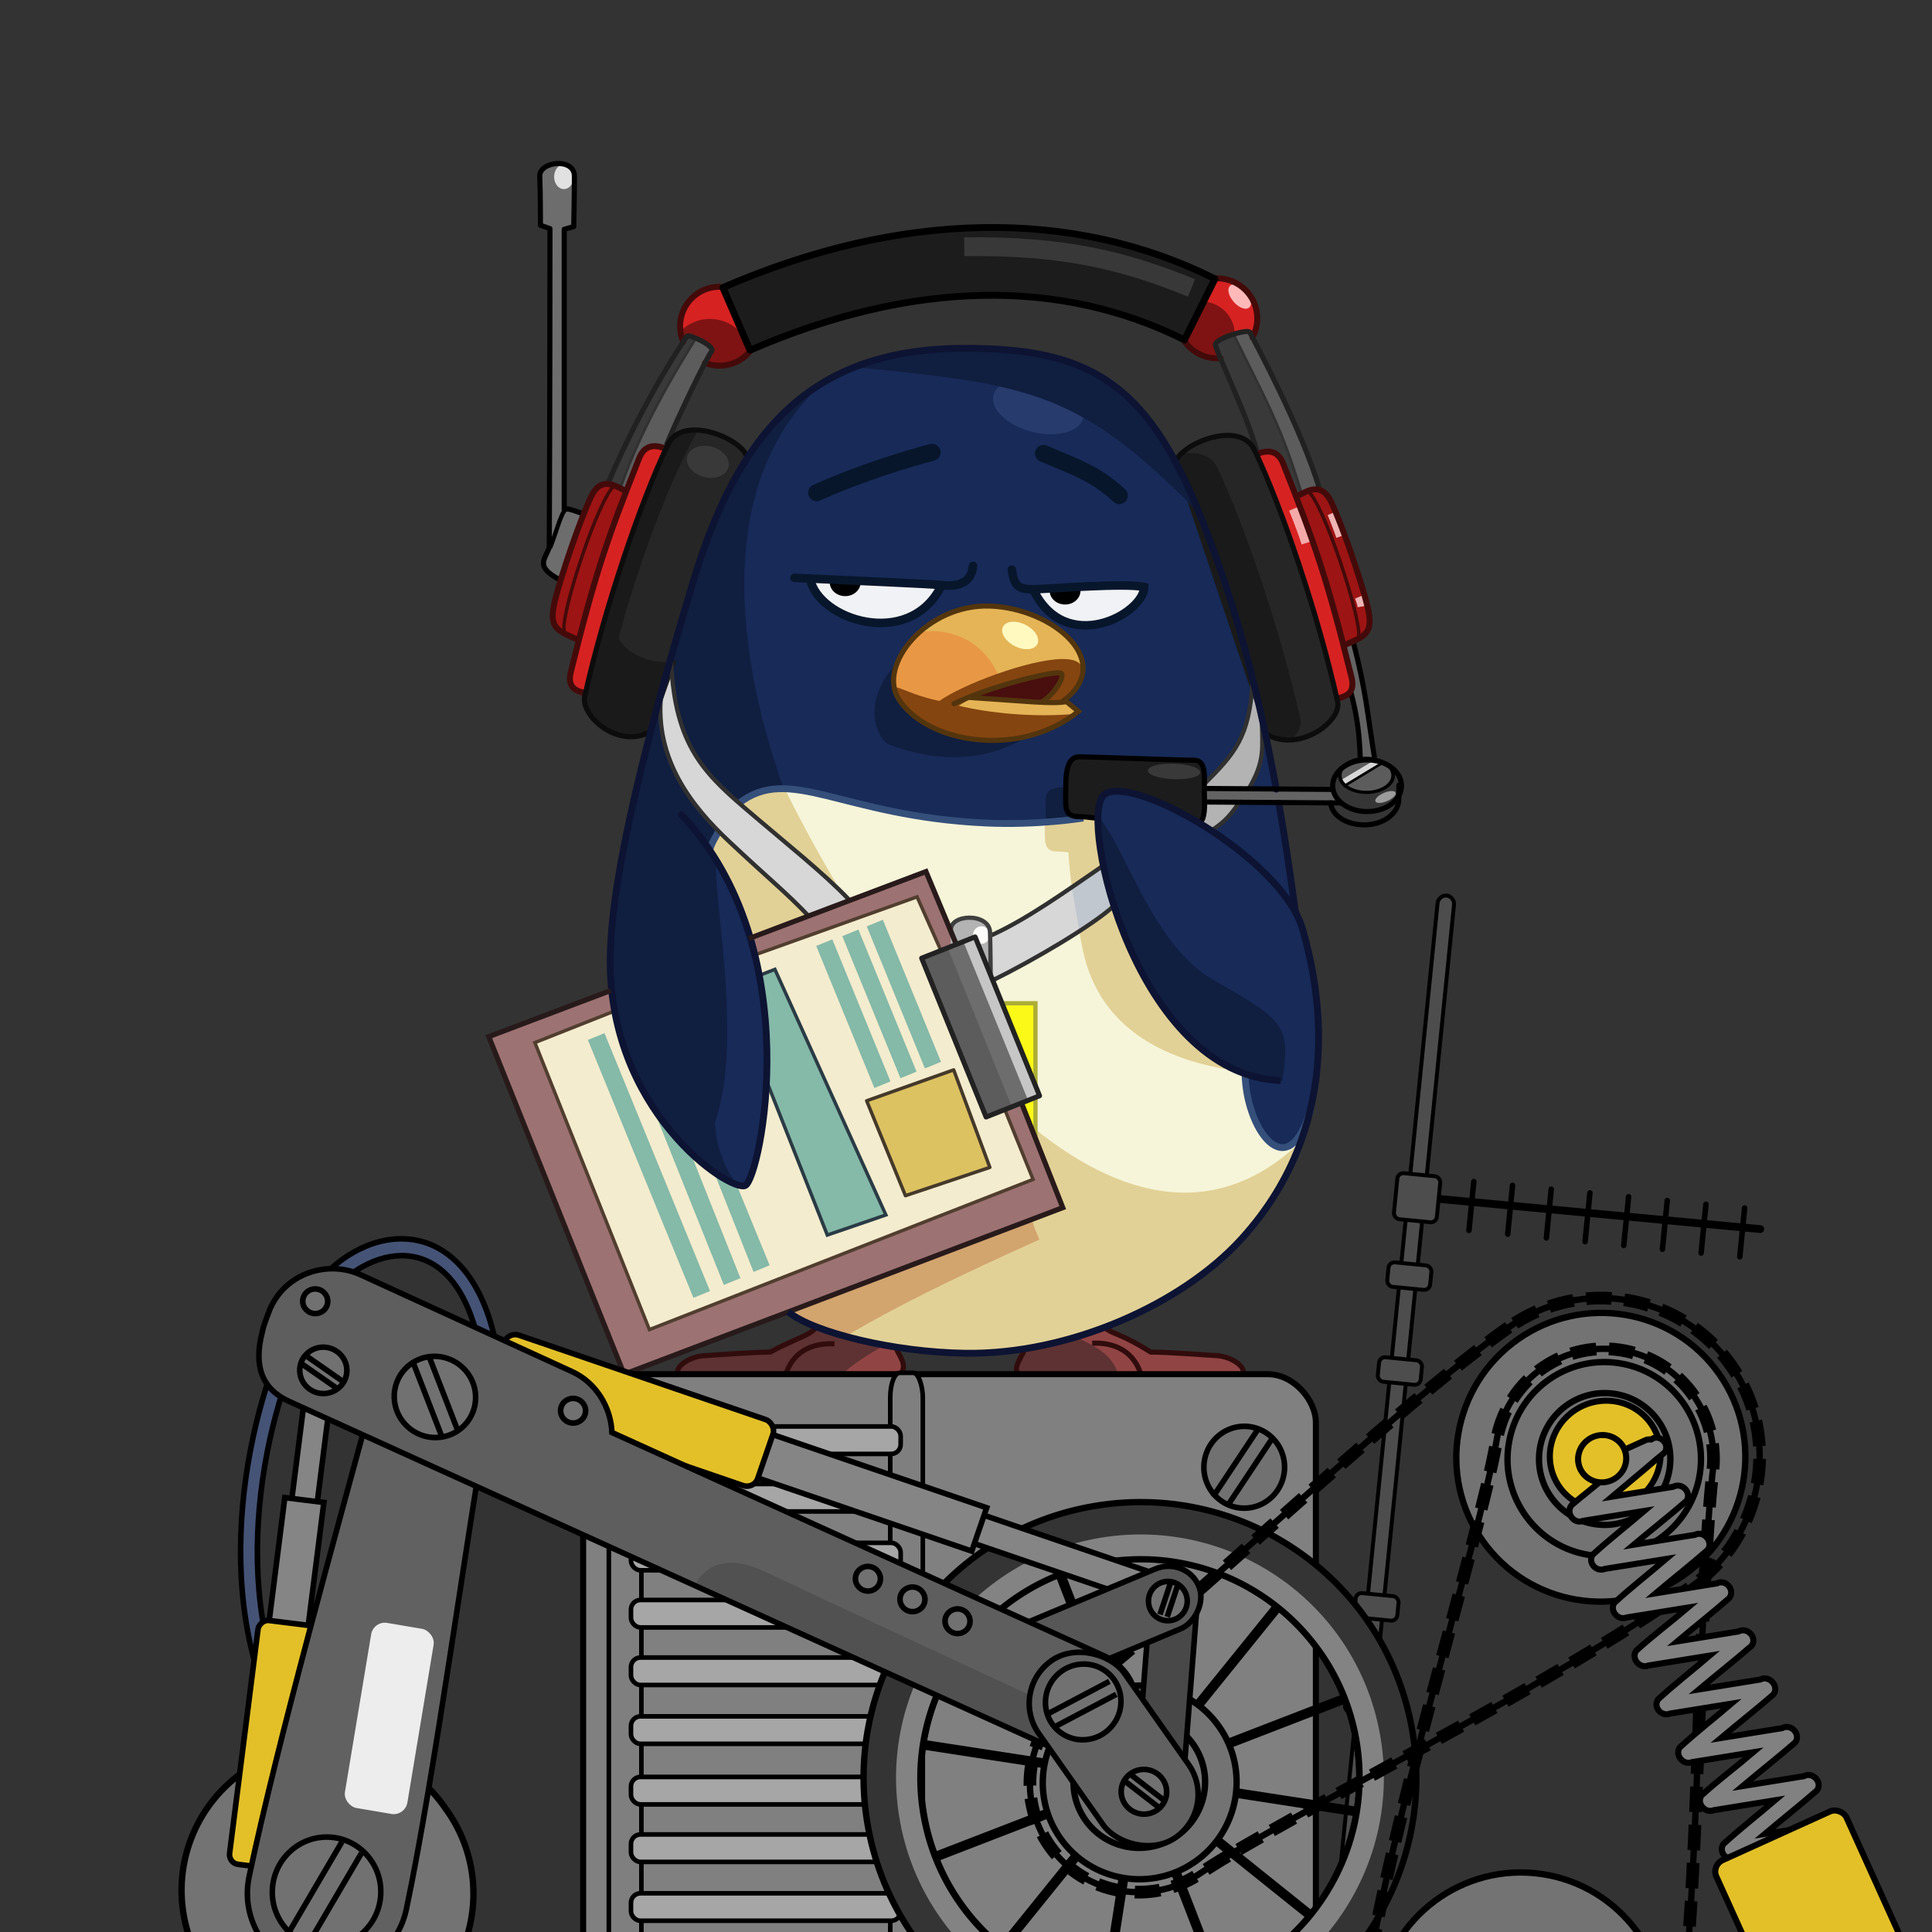 <?xml version="1.0" encoding="UTF-8" standalone="no"?>
<!-- Created with Inkscape (http://www.inkscape.org/) -->

<svg
 xmlns:dc="http://purl.org/dc/elements/1.1/"
 xmlns:cc="http://creativecommons.org/ns#"
 xmlns:rdf="http://www.w3.org/1999/02/22-rdf-syntax-ns#"
 xmlns:svg="http://www.w3.org/2000/svg"
 xmlns="http://www.w3.org/2000/svg"
 xmlns:xlink="http://www.w3.org/1999/xlink"
 xmlns:sodipodi="http://sodipodi.sourceforge.net/DTD/sodipodi-0.dtd"
 xmlns:inkscape="http://www.inkscape.org/namespaces/inkscape"
 id="svg2"
 version="1.0"
 inkscape:version="0.48.4 r9939"
 sodipodi:docname="tux_normal_r01.svg"
 style="display:inline"
 sodipodi:version="0.32"
 inkscape:output_extension="org.inkscape.output.svg.inkscape"
 viewBox="0 0 96 96"
 width="100%"
 height="100%">
<rect x="0" y="0" width="96" height="96" fill="#333333" stroke="none"/>
<defs
 id="defs4">
<inkscape:perspective
 sodipodi:type="inkscape:persp3d"
 inkscape:vp_x="0 : 526.18109 : 1"
 inkscape:vp_y="0 : 1000 : 0"
 inkscape:vp_z="744.09448 : 526.18109 : 1"
 inkscape:persp3d-origin="372.04724 : 350.78739 : 1"
 id="perspective2595" />
<inkscape:perspective
 id="perspective3734"
 inkscape:persp3d-origin="372.04724 : 350.78739 : 1"
 inkscape:vp_z="744.09448 : 526.18109 : 1"
 inkscape:vp_y="0 : 1000 : 0"
 inkscape:vp_x="0 : 526.18109 : 1"
 sodipodi:type="inkscape:persp3d" />
<inkscape:perspective
 id="perspective8205"
 inkscape:persp3d-origin="372.04724 : 350.78739 : 1"
 inkscape:vp_z="744.09448 : 526.18109 : 1"
 inkscape:vp_y="0 : 1000 : 0"
 inkscape:vp_x="0 : 526.18109 : 1"
 sodipodi:type="inkscape:persp3d" />
</defs>
<sodipodi:namedview
 id="base"
 pagecolor="#ffffff"
 bordercolor="#666666"
 borderopacity="1.0"
 inkscape:pageopacity="0.0"
 inkscape:pageshadow="2"
 inkscape:zoom="7.9375"
 inkscape:cx="51.75314"
 inkscape:cy="36.876383"
 inkscape:document-units="px"
 inkscape:current-layer="layer3"
 showgrid="false"
 inkscape:window-width="1280"
 inkscape:window-height="975"
 inkscape:window-x="0"
 inkscape:window-y="25"
 inkscape:window-maximized="1"
 showguides="true"
 inkscape:guide-bbox="true" />
<g
 inkscape:groupmode="layer"
 id="layer3"
 inkscape:label="color (by JohannC)"
 style="display:inline">
<path
 transform="matrix(1.775,-1.254,1.251,1.77,-104.685,25.504)"
 sodipodi:type="arc"
 style="color:#000000;fill:#737373;fill-opacity:1;fill-rule:evenodd;stroke:#000000;stroke-width:0.145;stroke-opacity:1;marker:none;visibility:visible;display:inline;overflow:visible;enable-background:accumulate"
 id="path3877-4-1"
 sodipodi:cx="27.256273"
 sodipodi:cy="58.015858"
 sodipodi:rx="3.3056808"
 sodipodi:ry="3.3056808"
 d="m 30.562,58.016 a 3.306,3.306 0 1 1 -6.611,0 3.306,3.306 0 1 1 6.611,0 z" />
<g
 transform="matrix(0.897,0,0,0.89,289.221,39.964)"
 style="display:inline"
 id="g3904">
<path
 style="fill:none;stroke:#000000;stroke-width:0.434;stroke-linecap:round;stroke-linejoin:miter;stroke-miterlimit:4;stroke-opacity:1;stroke-dasharray:none;display:inline"
 d="m -243.324,21.976 18.401,1.741"
 id="path4142"
 inkscape:connector-curvature="0"
 sodipodi:nodetypes="cc" />
<path
 inkscape:connector-curvature="0"
 id="path4086"
 d="m -242.306,5.094 c -0.238,-0.014 -0.469,0.186 -0.49,0.425 l -9.424,94.293 c -0.072,0.261 0.134,0.561 0.402,0.588 0.268,0.026 0.528,-0.228 0.508,-0.498 l 9.424,-94.293 c 0.026,-0.246 -0.175,-0.493 -0.42,-0.514 z"
 style="font-size:medium;font-style:normal;font-variant:normal;font-weight:normal;font-stretch:normal;text-indent:0;text-align:start;text-decoration:none;line-height:normal;letter-spacing:normal;word-spacing:normal;text-transform:none;direction:ltr;block-progression:tb;writing-mode:lr-tb;text-anchor:start;baseline-shift:baseline;color:#000000;fill:#4d4d4d;fill-opacity:1;fill-rule:nonzero;stroke:#000000;stroke-width:0.217;stroke-linecap:butt;stroke-linejoin:miter;stroke-miterlimit:4;stroke-opacity:1;stroke-dasharray:none;stroke-dashoffset:0;marker:none;visibility:visible;display:inline;overflow:visible;enable-background:accumulate;font-family:Sans;-inkscape-font-specification:Sans"
 sodipodi:nodetypes="cccsccc" />
<rect
 transform="matrix(0.995,0.098,-0.098,0.995,0,0)"
 ry="0.333"
 y="49.491"
 x="-241.842"
 height="1.372"
 width="2.388"
 id="rect4109"
 style="color:#000000;fill:#4d4d4d;fill-opacity:1;fill-rule:nonzero;stroke:#000000;stroke-width:0.217;stroke-linecap:butt;stroke-linejoin:miter;stroke-miterlimit:4;stroke-opacity:1;stroke-dasharray:none;stroke-dashoffset:0;marker:none;visibility:visible;display:inline;overflow:visible;enable-background:accumulate" />
<rect
 transform="matrix(0.995,0.098,-0.098,0.995,0,0)"
 style="color:#000000;fill:#4d4d4d;fill-opacity:1;fill-rule:nonzero;stroke:#000000;stroke-width:0.217;stroke-linecap:butt;stroke-linejoin:miter;stroke-miterlimit:4;stroke-opacity:1;stroke-dasharray:none;stroke-dashoffset:0;marker:none;visibility:visible;display:inline;overflow:visible;enable-background:accumulate"
 id="rect4111"
 width="2.388"
 height="1.372"
 x="-241.842"
 y="54.817"
 ry="0.333" />
<rect
 transform="matrix(0.995,0.098,-0.098,0.995,0,0)"
 style="color:#000000;fill:#4d4d4d;fill-opacity:1;fill-rule:nonzero;stroke:#000000;stroke-width:0.217;stroke-linecap:butt;stroke-linejoin:miter;stroke-miterlimit:4;stroke-opacity:1;stroke-dasharray:none;stroke-dashoffset:0;marker:none;visibility:visible;display:inline;overflow:visible;enable-background:accumulate"
 id="rect4113"
 width="2.388"
 height="1.372"
 x="-241.842"
 y="68.051"
 ry="0.333" />
<rect
 transform="matrix(0.995,0.098,-0.098,0.995,0,0)"
 ry="0.333"
 y="73.376"
 x="-241.842"
 height="1.372"
 width="2.388"
 id="rect4115"
 style="color:#000000;fill:#4d4d4d;fill-opacity:1;fill-rule:nonzero;stroke:#000000;stroke-width:0.217;stroke-linecap:butt;stroke-linejoin:miter;stroke-miterlimit:4;stroke-opacity:1;stroke-dasharray:none;stroke-dashoffset:0;marker:none;visibility:visible;display:inline;overflow:visible;enable-background:accumulate" />
<rect
 transform="matrix(0.995,0.098,-0.098,0.995,0,0)"
 style="color:#000000;fill:#4d4d4d;fill-opacity:1;fill-rule:nonzero;stroke:#000000;stroke-width:0.217;stroke-linecap:butt;stroke-linejoin:miter;stroke-miterlimit:4;stroke-opacity:1;stroke-dasharray:none;stroke-dashoffset:0;marker:none;visibility:visible;display:inline;overflow:visible;enable-background:accumulate"
 id="rect4140"
 width="2.388"
 height="2.582"
 x="-241.842"
 y="44.488"
 ry="0.333" />
<path
 inkscape:connector-curvature="0"
 id="path4144"
 d="m -240.79,21.065 -0.268,2.726"
 style="fill:none;stroke:#000000;stroke-width:0.304;stroke-linecap:round;stroke-linejoin:miter;stroke-miterlimit:4;stroke-opacity:1;stroke-dasharray:none;display:inline" />
<path
 style="fill:none;stroke:#000000;stroke-width:0.304;stroke-linecap:round;stroke-linejoin:miter;stroke-miterlimit:4;stroke-opacity:1;stroke-dasharray:none;display:inline"
 d="m -238.644,21.276 -0.268,2.726"
 id="path4146"
 inkscape:connector-curvature="0" />
<path
 inkscape:connector-curvature="0"
 id="path4154"
 d="m -236.501,21.487 -0.268,2.726"
 style="fill:none;stroke:#000000;stroke-width:0.304;stroke-linecap:round;stroke-linejoin:miter;stroke-miterlimit:4;stroke-opacity:1;stroke-dasharray:none;display:inline" />
<path
 inkscape:connector-curvature="0"
 id="path4158"
 d="m -234.358,21.697 -0.268,2.726"
 style="fill:none;stroke:#000000;stroke-width:0.304;stroke-linecap:round;stroke-linejoin:miter;stroke-miterlimit:4;stroke-opacity:1;stroke-dasharray:none;display:inline" />
<path
 style="fill:none;stroke:#000000;stroke-width:0.304;stroke-linecap:round;stroke-linejoin:miter;stroke-miterlimit:4;stroke-opacity:1;stroke-dasharray:none;display:inline"
 d="m -232.215,21.908 -0.268,2.726"
 id="path4160"
 inkscape:connector-curvature="0" />
<path
 inkscape:connector-curvature="0"
 id="path4164-3"
 d="m -230.073,22.118 -0.268,2.726"
 style="fill:none;stroke:#000000;stroke-width:0.304;stroke-linecap:round;stroke-linejoin:miter;stroke-miterlimit:4;stroke-opacity:1;stroke-dasharray:none;display:inline" />
<path
 style="fill:none;stroke:#000000;stroke-width:0.304;stroke-linecap:round;stroke-linejoin:miter;stroke-miterlimit:4;stroke-opacity:1;stroke-dasharray:none;display:inline"
 d="m -227.93,22.329 -0.268,2.726"
 id="path4166-7"
 inkscape:connector-curvature="0" />
<path
 style="fill:none;stroke:#000000;stroke-width:0.304;stroke-linecap:round;stroke-linejoin:miter;stroke-miterlimit:4;stroke-opacity:1;stroke-dasharray:none;display:inline"
 d="m -225.787,22.539 -0.268,2.726"
 id="path4168-5"
 inkscape:connector-curvature="0" />
</g>
<path
 sodipodi:type="arc"
 style="fill:#d72222;fill-opacity:1;fill-rule:evenodd;stroke:none;stroke-width:1.995;marker:none;visibility:visible;display:inline;overflow:visible;enable-background:accumulate"
 id="path4209"
 sodipodi:cx="205.76668"
 sodipodi:cy="177.85382"
 sodipodi:rx="23.35181"
 sodipodi:ry="23.35181"
 d="m 229.118,177.854 a 23.352,23.352 0 1 1 -46.704,0 23.352,23.352 0 1 1 46.704,0 z"
 transform="matrix(0.085,0,0,0.085,43.029,0.715)" />
<path
 inkscape:connector-curvature="0"
 style="fill:#7f1313;fill-opacity:1;fill-rule:evenodd;stroke:none;stroke-width:3.5;marker:none;visibility:visible;display:inline;overflow:visible;enable-background:accumulate"
 d="m 59.62,14.983 c -0.432,0.022 -0.818,0.212 -1.1,0.503 -0.016,0.101 -0.024,0.205 -0.024,0.31 0,1.093 0.886,1.979 1.979,1.979 0.163,0 0.323,-0.018 0.474,-0.056 0.254,-0.291 0.408,-0.671 0.408,-1.086 0,-0.912 -0.741,-1.651 -1.653,-1.651 -0.029,0 -0.057,-0.002 -0.085,0 z"
 id="path4759" />
<path
 sodipodi:type="arc"
 style="fill:#d72222;fill-opacity:1;fill-rule:evenodd;stroke:none;stroke-width:1.995;marker:none;visibility:visible;display:inline;overflow:visible;enable-background:accumulate"
 id="path4201"
 sodipodi:cx="205.76668"
 sodipodi:cy="177.85382"
 sodipodi:rx="23.35181"
 sodipodi:ry="23.35181"
 d="m 229.118,177.854 a 23.352,23.352 0 1 1 -46.704,0 23.352,23.352 0 1 1 46.704,0 z"
 transform="matrix(0.085,0,0,0.085,18.294,1.117)" />
<path
 inkscape:connector-curvature="0"
 style="fill:#7f1313;fill-opacity:1;fill-rule:evenodd;stroke:none;stroke-width:1.995;marker:none;visibility:visible;display:inline;overflow:visible;enable-background:accumulate"
 d="m 35.277,15.846 c -0.588,0 -1.119,0.248 -1.494,0.644 0.142,0.954 0.965,1.688 1.958,1.688 0.623,0 1.176,-0.289 1.539,-0.739 -0.212,-0.911 -1.028,-1.592 -2.003,-1.592 z"
 id="path4768" />
<path
 style="fill:#5c5c5c;fill-opacity:1;stroke:none;display:inline"
 d="m 62.474,22.52 c -0.37,-1.572 -1.903,-4.743 -2.08,-5.362 -0.092,-0.324 1.618,-0.832 1.71,-0.647 0.224,0.447 2.589,4.807 3.467,7.812 0.104,1.765 -2.23,0.971 -3.097,-1.803 z"
 id="path4199"
 inkscape:connector-curvature="0"
 sodipodi:nodetypes="cssc" />
<path
 inkscape:connector-curvature="0"
 style="fill:#393939;fill-opacity:1;stroke:none;display:inline"
 d="m 61.3,16.607 c -0.468,0.144 -0.957,0.374 -0.906,0.551 0.177,0.619 1.71,3.791 2.08,5.363 0.538,1.723 1.642,2.678 2.377,2.735 -0.005,-0.021 -0.011,-0.04 -0.016,-0.061 -0.799,-3.169 -1.554,-4.578 -3.535,-8.588 z"
 id="path3420" />
<path
 style="fill:#5c5c5c;fill-opacity:1;stroke:none;display:inline"
 d="m 30.191,24.056 c 1.92,-4.47 3.874,-7.218 3.94,-7.351 0.066,-0.132 1.457,0.497 1.225,0.762 -0.232,0.265 -1.788,3.51 -2.252,4.669 -1.746,4.606 -3.053,2.224 -2.914,1.92 z"
 id="path4197"
 inkscape:connector-curvature="0" />
<path
 inkscape:connector-curvature="0"
 style="fill:#393939;fill-opacity:1;stroke:none;display:inline"
 d="m 34.159,16.689 c -0.014,0.003 -0.025,0.008 -0.029,0.016 -0.066,0.132 -2.02,2.88 -3.94,7.35 -0.048,0.105 0.076,0.456 0.329,0.684 l 0.223,-0.17 c -10e-7,2e-6 1.243,-3.889 3.882,-7.745 -0.207,-0.091 -0.393,-0.148 -0.464,-0.135 z"
 id="path4787" />
<path
 style="fill:#d72222;fill-opacity:1;stroke:none;display:inline"
 d="m 66.465,34.715 c 0.266,-0.106 0.913,-0.162 0.691,-1.062 -1.204,-4.866 -1.806,-6.608 -3.399,-10.623 -0.255,-0.642 -0.744,-0.691 -1.275,-0.478"
 id="path4188"
 inkscape:connector-curvature="0"
 sodipodi:nodetypes="cssc" />
<path
 style="fill:#262626;fill-opacity:1;stroke:none;display:inline"
 d="m 62.881,36.455 c 1.647,1.009 3.797,-0.624 3.585,-1.581 -0.97,-4.364 -2.81,-9.775 -4.143,-12.535 -0.744,-1.54 -3.877,-0.212 -3.931,0.744"
 id="path4186"
 inkscape:connector-curvature="0"
 sodipodi:nodetypes="cssc" />
<path
 style="fill:#d72222;fill-opacity:1;stroke:none;display:inline"
 d="m 29.055,34.446 c -0.266,-0.106 -0.913,-0.162 -0.691,-1.062 1.204,-4.866 1.806,-6.608 3.399,-10.623 0.255,-0.642 0.744,-0.691 1.275,-0.478"
 id="path3976"
 inkscape:connector-curvature="0"
 sodipodi:nodetypes="cssc" />
<path
 style="fill:#262626;fill-opacity:1;stroke:none;display:inline"
 d="m 32.401,36.305 c -1.647,1.009 -3.559,-0.744 -3.346,-1.7 0.97,-4.364 2.81,-9.775 4.143,-12.535 0.744,-1.54 3.877,-0.212 3.931,0.744"
 id="path3974"
 inkscape:connector-curvature="0"
 sodipodi:nodetypes="cssc" />
<path
 inkscape:connector-curvature="0"
 style="fill:#101e40;fill-opacity:1;fill-rule:evenodd;stroke:none"
 d="m 46.918,17.336 c -2.602,0.134 -4.698,0.791 -6.415,1.926 6.693,-1.28 14.882,1.401 19.401,7.03 -0.107,-0.275 -0.214,-0.547 -0.323,-0.816 -0.76,-1.875 -1.542,-3.35 -2.419,-4.499 -2.504,-1.843 -5.865,-3.31 -10.244,-3.641 z"
 id="path3449" />
<path
 inkscape:connector-curvature="0"
 style="fill:#172a58;fill-opacity:1;stroke:none;display:inline"
 d="m 47.771,17.309 c -3.773,-0.071 -7.718,1.376 -9.981,4.512 -3.131,4.233 -3.957,9.594 -5.453,14.52 -1.021,4.3 -2.332,8.701 -1.908,13.161 0.499,3.799 2.672,7.602 6.164,9.354 0.344,2.396 1.099,5.057 3.048,6.601 1.81,1.006 3.799,1.76 5.829,1.609 2.656,0.414 5.35,0.115 7.891,-0.713 5.641,-1.31 10.685,-5.782 11.822,-11.587 0.607,-3.069 0.332,-6.341 -0.728,-9.281 -0.486,-1.823 -0.608,-3.766 -0.951,-5.636 -1,-5.863 -2.518,-11.929 -5.31,-17.297 -1.364,-2.683 -3.983,-4.704 -7.009,-5.034 -1.128,-0.174 -2.273,-0.214 -3.413,-0.209 z"
 id="path3418" />
<path
 inkscape:connector-curvature="0"
 style="fill:#101e40;fill-opacity:1;fill-rule:nonzero;stroke:none;stroke-width:2;marker:none;visibility:visible;display:inline;overflow:visible;enable-background:accumulate"
 d="m 53.923,40.305 c 1.506,-0.226 2.786,6.325 6.325,8.358 3.539,2.033 3.915,2.259 3.464,5.045 -5.346,-0.301 -11.294,-1.657 -12.198,-5.271 -0.904,-3.614 2.485,-8.057 2.409,-8.132 z"
 id="path6893" />
<path
 inkscape:connector-curvature="0"
 style="fill:#101e40;fill-opacity:1;fill-rule:nonzero;stroke:none;stroke-width:2;marker:none;visibility:visible;display:inline;overflow:visible;enable-background:accumulate"
 d="m 44.84,32.667 c -2.285,2.168 -1.172,4.16 -0.644,4.336 0.527,0.176 4.336,1.758 7.558,-0.937 -2.578,-2.519 -6.855,-3.34 -6.913,-3.398 z"
 id="path6885" />
<path
 inkscape:connector-curvature="0"
 style="fill:#101e40;fill-opacity:1;fill-rule:nonzero;stroke:none;stroke-width:2;marker:none;visibility:visible;display:inline;overflow:visible;enable-background:accumulate"
 d="m 40.863,19.047 c -1.189,0.704 -2.245,1.625 -3.074,2.774 -3.131,4.233 -3.957,9.594 -5.453,14.52 -1.021,4.3 -2.331,8.701 -1.908,13.161 0.499,3.799 2.672,7.602 6.163,9.354 -0.43,-0.636 -1.042,-1.769 -1.065,-3.095 1.709,-4.701 -0.853,-14.531 0.429,-12.822 1.282,1.709 4.486,12.607 4.486,12.607 0,0 3.633,2.136 7.266,-4.274 -2.782,2.782 -17.635,-22.44 -6.844,-32.226 z"
 id="path6638"
 sodipodi:nodetypes="ccccccsccc" />
<path
 inkscape:connector-curvature="0"
 style="fill:#f6f5d9;fill-opacity:1;fill-rule:nonzero;stroke:none;stroke-width:2;marker:none;visibility:visible;display:inline;overflow:visible;enable-background:accumulate"
 d="m 38.794,39.191 c -0.754,0.01 -1.426,0.213 -2.093,0.734 0,0 -0.687,0.621 -0.914,1.19 -0.151,0.377 -0.471,0.55 -0.647,0.946 1.444,2.075 2.246,4.427 2.642,6.704 1.848,3.069 3.791,6.791 2.085,9.452 -0.813,1.268 -1.766,2.378 -2.695,3.307 0.475,1.526 1.23,2.955 2.467,3.935 1.81,1.006 3.799,1.762 5.829,1.611 2.656,0.414 5.35,0.113 7.891,-0.715 4.815,-1.118 9.935,-4.606 11.317,-10.001 -1.302,1.748 -2.932,-1.012 -2.949,-3.046 -4.836,-1.824 -7.177,-9.466 -7.17,-12.562 -0.234,-0.047 -0.477,-0.078 -0.731,-0.095 0,0 -2.237,0.374 -4.902,0.244 -5.128,-0.245 -7.891,-1.659 -9.979,-1.701 -0.051,-9.94e-4 -0.101,-6.63e-4 -0.151,0 z"
 id="path3012"
 sodipodi:nodetypes="ccsccscccccccccsc" />
<path
 inkscape:connector-curvature="0"
 style="fill:#e2d196;fill-opacity:1;fill-rule:nonzero;stroke:none;stroke-width:2;marker:none;visibility:visible;display:inline;overflow:visible;enable-background:accumulate"
 d="m 38.794,39.191 c -0.754,0.01 -1.426,0.213 -2.093,0.734 0,0 -0.687,0.621 -0.914,1.19 -0.151,0.377 -0.471,0.55 -0.647,0.946 1.444,2.075 2.246,4.427 2.642,6.704 1.848,3.069 3.791,6.791 2.085,9.452 -0.813,1.268 -1.766,2.378 -2.695,3.307 0.475,1.526 1.23,2.955 2.467,3.935 1.81,1.006 3.799,1.762 5.829,1.611 2.656,0.414 5.35,0.113 7.891,-0.715 4.677,-1.086 9.643,-4.409 11.19,-9.544 -8.837,8.3 -19.91,-6.224 -25.557,-17.615 -0.016,-5.09e-4 -0.032,-0.002 -0.048,-0.003 -0.051,-9.93e-4 -0.101,-6.62e-4 -0.151,0 z"
 id="path6653" />
<path
 inkscape:connector-curvature="0"
 style="fill:#101e40;fill-opacity:1;fill-rule:evenodd;stroke:none;stroke-width:1px;marker:none;visibility:visible;display:inline;overflow:visible;enable-background:accumulate"
 d="m 51.963,40.816 c 0.028,-1.289 -0.255,-1.643 0.949,-1.713 1.204,-0.071 0.666,1.657 0.666,1.657 L 51.963,40.816 z"
 id="path3024" />
<path
 inkscape:connector-curvature="0"
 style="fill:#e2d196;fill-opacity:1;fill-rule:evenodd;stroke:none"
 d="m 51.926,40.762 c 0,0.969 -0.13,1.529 0.58,1.55 0.299,0.009 0.46,0.025 0.583,0.04 0.053,1.095 0.273,2.641 0.7,4.775 0.82,4.098 4.291,5.671 7.989,6.131 -3.457,-1.269 -4.851,-4.043 -6.383,-8.217 -0.669,-2.071 -0.848,-3.105 -0.733,-4.634 -1.344,0.322 -1.934,0.293 -2.735,0.355 z"
 id="path4692"
 sodipodi:nodetypes="cscscccc" />
<path
 inkscape:connector-curvature="0"
 style="fill:#d2a46e;fill-opacity:1;stroke:none;display:inline"
 d="m 50.916,59.813 -11.956,5.429 c 0.937,0.521 1.852,0.969 2.745,1.349 3.509,-2.149 8.619,-4.392 9.944,-4.997 -0.16,-0.374 -0.267,-0.588 -0.374,-1.015 l -0.36,-0.766 z"
 id="path4732" />
<path
 style="fill:#b3b3b3;fill-opacity:1;stroke:none;display:inline"
 d="m 62.239,33.898 c -0.161,2.739 -0.886,3.545 -2.377,5.036 -0.788,0.669 -0.503,1.81 -0.503,1.81 0,0 0.614,0.372 0.863,0.55 1.778,-1.6 2.088,-2.544 2.23,-2.935 0.142,-0.391 0.533,-1.031 0.107,-3.378 -0.107,-0.391 -0.32,-1.102 -0.32,-1.082 z"
 id="path4166"
 inkscape:connector-curvature="0"
 sodipodi:nodetypes="ccccscc" />
<path
 inkscape:connector-curvature="0"
 style="fill:#636363;fill-opacity:1;fill-rule:evenodd;stroke:none"
 d="m 66.708,31.888 c 0.141,0.544 0.29,1.125 0.448,1.765 0.081,0.327 0.046,0.542 -0.042,0.689 l 0.281,1.065 0.178,2.17 -0.072,1.669 -7.644,-0.072 0,0.676 6.648,0.037 2.064,-0.89 -0.57,-3.447 -0.747,-3.662 -0.543,0 z"
 id="path4175" />
<path
 style="fill:#9d1414;fill-opacity:1;stroke:none;display:inline"
 d="m 66.822,32.048 c 1.079,-0.463 1.439,-0.617 1.131,-1.902 -0.308,-1.285 -1.285,-4.112 -1.799,-5.192 -0.514,-1.079 -1.234,-0.514 -1.696,-0.308"
 id="path4190"
 inkscape:connector-curvature="0"
 sodipodi:nodetypes="cssc" />
<path
 inkscape:connector-curvature="0"
 style="fill:#d7d7d7;fill-opacity:1;stroke:none;display:inline"
 d="m 33.341,32.667 c -0.197,0.693 -0.389,1.376 -0.572,2.048 -8.2e-5,0.002 8.1e-5,0.004 0,0.005 -0.195,4.287 2.973,6.672 7.284,10.705 4.452,4.165 2.655,-0.215 2.104,-0.75 -1.268,-1.324 -3.074,-2.749 -5.13,-4.51 -2.163,-1.853 -3.542,-3.289 -3.686,-7.499 z"
 id="path4159" />
<path
 inkscape:connector-curvature="0"
 style="fill:#fbf917;fill-opacity:1;fill-rule:evenodd;stroke:none"
 d="m 51.356,57.028 0.06,-7.232 -4.243,0.12 4.184,7.112 z"
 id="path4155" />
<path
 inkscape:connector-curvature="0"
 style="fill:#9d7272;fill-opacity:1;stroke:none;display:inline"
 d="M 46.057,43.284 37.278,46.596 c 1.74,5.903 0.294,12.04 -0.241,12.308 -0.67,0.335 -5.937,-3.061 -6.638,-9.671 l -0.053,-0.013 -6.06,2.289 6.725,16.775 21.797,-8.278 -2.067,-5.246 -0.024,-0.005 -4.661,-11.471 z"
 id="path3955" />
<path
 inkscape:connector-curvature="0"
 style="fill:#f4ecce;fill-opacity:1;stroke:none;display:inline"
 d="m 45.542,44.546 -7.981,2.893 -0.05,0.021 c 1.369,5.623 0.035,11.19 -0.474,11.444 -0.634,0.317 -5.386,-2.709 -6.487,-8.638 l -0.056,-0.013 -3.916,1.553 5.689,14.261 19.065,-7.464 -1.404,-3.471 -0.75,-0.188 -0.321,-2.931 -3.315,-7.467 z"
 id="path3964" />
<path
 inkscape:connector-curvature="0"
 style="fill:#85b9a8;fill-opacity:1;fill-rule:nonzero;stroke:none;stroke-width:2;marker:none;visibility:visible;display:inline;overflow:visible;enable-background:accumulate"
 d="m 35.489,58.268 1.084,0.528 1.67,4.077 -0.8,0.327 -1.954,-4.932 z"
 id="rect3484"
 sodipodi:nodetypes="ccccc" />
<path
 style="fill:#85b9a8;fill-opacity:1;stroke:none;display:inline"
 d="m 37.722,48.471 0.782,-0.304 5.515,12.203 -2.91,0.999 -3.083,-7.817 C 38.205,50.426 37.759,48.402 37.722,48.471 z"
 id="path3482"
 inkscape:connector-curvature="0" />
<path
 style="fill:#b3b3b3;fill-opacity:1;stroke:none;display:inline"
 d="m 47.248,46.236 c -0.062,-0.835 1.916,-0.896 1.947,0.093 0.021,0.68 0.031,2.102 0.031,2.102 l 0.019,0.015 -2.002,-0.105 c 0,0 -0.013,-1.819 0.005,-2.105 z"
 id="path4157"
 inkscape:connector-curvature="0"
 sodipodi:nodetypes="csc" />
<path
 sodipodi:type="arc"
 style="fill:#fefcfa;fill-opacity:1;fill-rule:nonzero;stroke:none;stroke-width:2.5;marker:none;visibility:visible;display:inline;overflow:visible;enable-background:accumulate"
 id="path3462"
 sodipodi:cx="361.87515"
 sodipodi:cy="533.14032"
 sodipodi:rx="4.8962197"
 sodipodi:ry="5.1187754"
 d="m 366.771,533.14 a 4.896,5.119 0 1 1 -9.792,0 4.896,5.119 0 1 1 9.792,0 z"
 transform="matrix(0.085,0,0,0.085,18.007,1.146)" />
<path
 style="fill:#ffffff;fill-opacity:0.94;stroke:none;display:inline"
 d="m 40.387,28.687 c 0.37,2.035 4.89,3.542 6.502,0.396"
 id="path3939"
 inkscape:connector-curvature="0"
 sodipodi:nodetypes="cc" />
<path
 style="fill:#ffffff;fill-opacity:0.94;stroke:none;display:inline"
 d="m 51.459,29.207 c 0.866,-0.027 4.575,-0.325 5.442,-0.108 -0.027,1.327 -3.871,3.438 -5.496,0.162"
 id="path3941"
 inkscape:connector-curvature="0"
 sodipodi:nodetypes="ccc" />
<path
 style="fill:#e5b456;fill-opacity:1;stroke:none;display:inline"
 d="m 48.138,34.653 c 2.688,0.175 4.19,0.349 4.853,0.209 0.175,0.14 0.384,0.314 0.594,0.489 -2.968,2.374 -7.57,1.56 -8.938,-0.628 -1.047,-1.676 1.397,-4.713 4.539,-4.609 3.142,0.105 6.32,2.793 3.596,4.748"
 id="path3943"
 inkscape:connector-curvature="0"
 sodipodi:nodetypes="cccssc" />
<rect
 style="fill:#6d6d6d;fill-opacity:1;stroke:none;display:inline"
 id="rect3972"
 width="8.516"
 height="2.861"
 x="61.133"
 y="-27.414"
 transform="matrix(0.376,0.927,-0.929,0.369,0,0)" />
<path
 style="fill:#9d1414;fill-opacity:1;stroke:none;display:inline"
 d="m 28.698,31.779 c -1.079,-0.463 -1.439,-0.617 -1.131,-1.902 0.308,-1.285 1.285,-4.112 1.799,-5.192 0.514,-1.079 1.234,-0.514 1.696,-0.308"
 id="path3978"
 inkscape:connector-curvature="0" />
<path
 style="fill:#6d6d6d;fill-opacity:1;stroke:none;display:inline"
 d="m 27.833,28.818 c -1.283,-0.675 -0.743,-1.013 -0.54,-1.621 0.034,-7.564 0.034,-15.094 0.034,-15.837 -0.203,-0.068 -0.473,-0.169 -0.473,-0.169 0,0 0,-1.688 -0.034,-2.431 -0.034,-0.743 1.722,-0.948 1.722,0 0,0.945 -0.034,2.499 -0.034,2.499 l -0.473,0.135 c 0,0 0,12.055 0,13.912 0.236,-0.034 0.304,0 0.878,0.203"
 id="path3980"
 inkscape:connector-curvature="0"
 sodipodi:nodetypes="ccccsscccc" />
<path
 inkscape:connector-curvature="0"
 style="fill:#e89845;fill-opacity:1;fill-rule:evenodd;stroke:none"
 d="m 46.34,31.361 c -0.206,-0.002 -0.42,0.012 -0.644,0.042 -1.123,1.003 -1.638,2.377 -1.049,3.32 0.278,0.445 0.691,0.831 1.195,1.147 0.661,-0.373 1.564,-0.824 2.427,-1.208 -0.045,-0.003 -0.084,-0.005 -0.13,-0.008 l 0.135,0.005 c 0.538,-0.239 1.06,-0.452 1.489,-0.601 -0.214,-1.068 -1.344,-2.674 -3.423,-2.697 z"
 id="path4720" />
<path
 inkscape:connector-curvature="0"
 style="fill:#854510;fill-opacity:1;fill-rule:evenodd;stroke:none"
 d="m 52.787,32.746 c -1.673,0.014 -5.002,1.286 -6.108,2.083 -1.967,-0.405 -2.573,-1.227 -2.032,-0.106 1.345,2.152 5.816,2.974 8.786,0.745 -1.976,0.195 -4.28,-0.03 -5.798,-0.403 l 0.723,-0.429 3.884,0.321 c 0,0 1.564,-0.161 1.524,-1.683 -0.01,-0.38 -0.393,-0.532 -0.98,-0.527 z"
 id="path4715" />
<path
 inkscape:connector-curvature="0"
 style="fill:#490e0e;fill-opacity:1;fill-rule:evenodd;stroke:none"
 d="m 48.412,34.563 c 2.92,-0.983 4.239,-1.207 4.324,-1.095 0.084,0.112 -0.421,1.151 -1.011,1.432 -1.095,-0.028 -3.313,-0.281 -3.313,-0.337 z"
 id="path4153" />
<path
 style="fill:#d7d7d7;fill-opacity:1;stroke:none;display:inline"
 d="m 54.754,43.057 c -1.734,1.19 -3.767,2.651 -5.535,3.433 l 9.93e-4,-0.131 0,1.925 c 0,0 0.042,0.293 0.126,0.418 1.59,-0.753 3.724,-1.925 5.983,-3.682 -0.042,-0.209 -0.293,-1.046 -0.575,-1.963 z"
 id="path4164"
 inkscape:connector-curvature="0"
 sodipodi:nodetypes="cc" />
<path
 inkscape:connector-curvature="0"
 style="fill:#1c1c1c;fill-opacity:1;stroke:none;display:inline"
 d="m 53.627,37.603 c -0.452,0 -0.668,0.452 -0.668,1.42 0,0.969 -0.13,1.529 0.58,1.55 0.602,0.018 0.781,0.046 0.979,0.047 0.125,-1.517 0.94,-1.929 4.33,-0.175 0.452,0.234 0.584,0.491 0.839,0.361 0.17,-0.195 0.198,-0.661 0.159,-1.331 -0.043,-0.732 0.172,-1.701 -0.517,-1.701 -0.689,0 -5.25,-0.172 -5.702,-0.172 z"
 id="path4168"
 sodipodi:nodetypes="csscscssc" />
<path
 inkscape:connector-curvature="0"
 style="fill:#353535;fill-opacity:1;stroke:none;display:inline"
 d="m 67.808,37.67 c -0.941,0 -1.706,0.573 -1.706,1.28 0,0.321 0.159,0.613 0.419,0.837 l -0.397,0.103 c 0.039,0.602 0.736,1.097 1.677,1.097 0.941,0 1.706,-0.573 1.706,-1.28 0,-0.129 0.013,-0.501 0.005,-0.697 l -0.003,0 c 0.001,-0.02 0.003,-0.041 0.003,-0.061 0,-0.707 -0.763,-1.28 -1.704,-1.28 z"
 id="path4177" />
<path
 sodipodi:type="arc"
 style="fill:#5c5c5c;fill-opacity:1;stroke:none;display:inline"
 id="path4184"
 sodipodi:cx="586.5658"
 sodipodi:cy="446.00024"
 sodipodi:rx="20.104225"
 sodipodi:ry="15.097426"
 d="m 606.67,446 a 20.104,15.097 0 1 1 -40.208,0 20.104,15.097 0 1 1 40.208,0 z"
 transform="matrix(0.066,0,0,0.056,29.186,13.551)" />
<path
 style="font-size:medium;font-style:normal;font-variant:normal;font-weight:normal;font-stretch:normal;text-indent:0;text-align:start;text-decoration:none;line-height:normal;letter-spacing:normal;word-spacing:normal;text-transform:none;direction:ltr;block-progression:tb;writing-mode:lr-tb;text-anchor:start;fill:#1c1c1c;fill-opacity:1;stroke:none;stroke-width:3;marker:none;visibility:visible;display:inline;overflow:visible;enable-background:accumulate;font-family:Sans;-inkscape-font-specification:Sans"
 d="m 48.794,11.308 c -4.121,0.073 -8.458,1.067 -12.875,2.981 l 1.349,3.113 C 45.415,13.871 52.748,13.837 58.855,16.89 l 1.516,-3.034 c -3.55,-1.775 -7.455,-2.622 -11.577,-2.549 z"
 id="path4195"
 inkscape:connector-curvature="0" />
<path
 sodipodi:type="arc"
 style="fill:#fff9c0;fill-opacity:1;fill-rule:evenodd;stroke:none;stroke-width:3;marker:none;visibility:visible;display:inline;overflow:visible;enable-background:accumulate"
 id="path4728"
 sodipodi:cx="385.33301"
 sodipodi:cy="360.17474"
 sodipodi:rx="7.0597868"
 sodipodi:ry="11.164313"
 d="m 392.393,360.175 a 7.06,11.164 0 1 1 -14.12,0 7.06,11.164 0 1 1 14.12,0 z"
 transform="matrix(0.052,-0.067,0.073,0.044,4.361,41.545)" />
<path
 inkscape:connector-curvature="0"
 style="fill:none;stroke:#383838;stroke-width:0.933;stroke-linecap:butt;stroke-linejoin:miter;stroke-miterlimit:4;stroke-opacity:1;stroke-dasharray:none"
 d="m 47.913,12.26 c 4.964,-0.062 7.942,0.683 11.293,2.048"
 id="path4757"
 sodipodi:nodetypes="cc" />
<path
 sodipodi:type="arc"
 style="fill:#ffb9b9;fill-opacity:1;fill-rule:evenodd;stroke:none;stroke-width:3.5;marker:none;visibility:visible;display:inline;overflow:visible;enable-background:accumulate"
 id="path4764"
 sodipodi:cx="513.44824"
 sodipodi:cy="166.4944"
 sodipodi:rx="5.6295981"
 sodipodi:ry="9.671361"
 d="m 519.078,166.494 a 5.63,9.671 0 1 1 -11.259,0 5.63,9.671 0 1 1 11.259,0 z"
 transform="matrix(0.071,-0.023,0.04,0.06,18.487,16.556)" />
<path
 inkscape:connector-curvature="0"
 style="fill:#1a1a1a;fill-opacity:1;stroke:none;display:inline"
 d="m 59.083,22.508 c -0.128,0.004 -0.258,0.016 -0.39,0.037 -0.179,0.178 -0.292,0.365 -0.302,0.538 l 4.489,13.373 c 0.418,0.256 0.868,0.34 1.304,0.31 0.324,-0.337 0.503,-0.713 0.435,-1.02 -0.97,-4.364 -2.812,-9.776 -4.144,-12.536 -0.256,-0.529 -0.793,-0.719 -1.391,-0.702 z"
 id="path4775" />
<path
 inkscape:connector-curvature="0"
 style="fill:#1a1a1a;fill-opacity:1;fill-rule:evenodd;stroke:none"
 d="m 34.589,21.366 c -0.598,-0.017 -1.135,0.175 -1.391,0.705 -1.333,2.76 -3.172,8.171 -4.142,12.536 -0.212,0.956 1.697,2.708 3.344,1.698 l 1.222,-3.49 c -1.502,0.375 -2.965,-0.731 -2.854,-1.229 0.111,-0.498 1.791,-6.505 3.927,-10.212 -0.035,-0.002 -0.071,-0.007 -0.106,-0.008 z"
 id="path4780" />
<path
 inkscape:connector-curvature="0"
 style="fill:none;stroke:#f5aaaa;stroke-width:0.509;stroke-linecap:butt;stroke-linejoin:miter;stroke-miterlimit:4;stroke-opacity:1;stroke-dasharray:none"
 d="m 64.291,25.276 c 0,0 0.37,0.887 0.628,1.701"
 id="path3427"
 sodipodi:nodetypes="cc" />
<path
 inkscape:connector-curvature="0"
 style="fill:none;stroke:#efb4b4;stroke-width:0.322;stroke-linecap:butt;stroke-linejoin:miter;stroke-miterlimit:4;stroke-opacity:1;stroke-dasharray:none"
 d="m 66.12,25.532 c 0.161,0.378 0.307,0.784 0.436,1.14"
 id="path3429"
 sodipodi:nodetypes="cc" />
<path
 inkscape:connector-curvature="0"
 style="fill:none;stroke:#efb4b4;stroke-width:0.407;stroke-linecap:butt;stroke-linejoin:miter;stroke-miterlimit:4;stroke-opacity:1;stroke-dasharray:none"
 d="m 67.521,29.664 c 0,0 0.103,0.247 0.144,0.474"
 id="path3431" />
<path
 sodipodi:type="arc"
 style="fill:#393939;fill-opacity:1;fill-rule:nonzero;stroke:none;stroke-width:4.8;marker:none;visibility:visible;display:inline;overflow:visible;enable-background:accumulate"
 id="path3433"
 sodipodi:cx="205.34764"
 sodipodi:cy="257.75607"
 sodipodi:rx="9.9201765"
 sodipodi:ry="10.416185"
 d="m 215.268,257.756 a 9.92,10.416 0 1 1 -19.84,0 9.92,10.416 0 1 1 19.84,0 z"
 transform="matrix(0.103,0.027,-0.019,0.072,18.92,-1.154)" />
<path
 sodipodi:type="arc"
 style="fill:#e1e1e1;fill-opacity:1;fill-rule:nonzero;stroke:none;stroke-width:2.5;marker:none;visibility:visible;display:inline;overflow:visible;enable-background:accumulate"
 id="path3435"
 sodipodi:cx="118.2981"
 sodipodi:cy="92.337135"
 sodipodi:rx="5.7041011"
 sodipodi:ry="7.1921277"
 d="m 124.002,92.337 a 5.704,7.192 0 1 1 -11.408,0 5.704,7.192 0 1 1 11.408,0 z"
 transform="matrix(0.085,0,0,0.085,17.965,0.936)" />
<path
 inkscape:connector-curvature="0"
 style="fill:none;stroke:#d7d7d7;stroke-width:0.28;stroke-linecap:butt;stroke-linejoin:miter;stroke-miterlimit:4;stroke-opacity:1;stroke-dasharray:none"
 d="m 66.656,38.912 1.819,-1.083"
 id="path3438" />
<path
 sodipodi:type="arc"
 style="fill:#9c9c9c;fill-opacity:1;fill-rule:nonzero;stroke:none;stroke-width:3.3;marker:none;visibility:visible;display:inline;overflow:visible;enable-background:accumulate"
 id="path3440"
 sodipodi:cx="594.95514"
 sodipodi:cy="453.57523"
 sodipodi:rx="6.3863797"
 sodipodi:ry="2.5545518"
 d="m 601.342,453.575 a 6.386,2.555 0 1 1 -12.773,0 6.386,2.555 0 1 1 12.773,0 z"
 transform="matrix(0.078,-0.034,0.034,0.078,7.017,24.452)" />
<path
 inkscape:connector-curvature="0"
 style="fill:#c0c7ce;fill-opacity:1;fill-rule:evenodd;stroke:none"
 d="m 54.753,43.056 c -0.479,0.329 -0.981,0.68 -1.494,1.031 0.138,0.87 0.275,1.623 0.376,2.162 0.552,-0.374 1.118,-0.782 1.693,-1.229 -0.042,-0.209 -0.293,-1.046 -0.575,-1.963 z"
 id="path3444" />
<path
 inkscape:connector-curvature="0"
 style="fill:#5c5c5c;fill-opacity:1;fill-rule:evenodd;stroke:none"
 d="m 47.082,47.073 -1.267,0.503 3.204,7.888 1.251,-0.495 -3.188,-7.896 z"
 id="path3464" />
<path
 inkscape:connector-curvature="0"
 style="fill:#c6c6c6;fill-opacity:1;fill-rule:evenodd;stroke:none"
 d="m 48.473,46.52 -0.617,0.237 3.219,7.893 0.601,-0.238 -3.204,-7.891 z"
 id="path3469"
 sodipodi:nodetypes="ccccc" />
<path
 style="fill:#dcc261;fill-opacity:1;stroke:none;display:inline"
 d="m 47.388,53.162 1.797,4.845 -4.194,1.406 -1.927,-4.715 4.324,-1.536 z"
 id="path3474"
 inkscape:connector-curvature="0"
 sodipodi:nodetypes="ccccc" />
<rect
 style="fill:#85b9a8;fill-opacity:1;fill-rule:nonzero;stroke:none;stroke-width:2;marker:none;visibility:visible;display:inline;overflow:visible;enable-background:accumulate"
 id="rect3476"
 width="0.864"
 height="7.623"
 x="22.411"
 y="58.882"
 transform="matrix(0.926,-0.379,0.379,0.926,0,0)" />
<rect
 style="fill:#85b9a8;fill-opacity:1;fill-rule:nonzero;stroke:none;stroke-width:2;marker:none;visibility:visible;display:inline;overflow:visible;enable-background:accumulate"
 id="rect3478"
 width="0.864"
 height="7.623"
 x="21.103"
 y="58.872"
 transform="matrix(0.926,-0.379,0.379,0.926,0,0)" />
<rect
 style="fill:#85b9a8;fill-opacity:1;fill-rule:nonzero;stroke:none;stroke-width:2;marker:none;visibility:visible;display:inline;overflow:visible;enable-background:accumulate"
 id="rect3480"
 width="0.864"
 height="7.623"
 x="19.72"
 y="58.831"
 transform="matrix(0.926,-0.379,0.379,0.926,0,0)" />
<path
 inkscape:connector-curvature="0"
 style="fill:#85b9a8;fill-opacity:1;fill-rule:nonzero;stroke:none;stroke-width:2;marker:none;visibility:visible;display:inline;overflow:visible;enable-background:accumulate"
 d="m 32.54,55.286 1.782,2.02 2.47,6.205 -0.824,0.337 -3.428,-8.562 z"
 id="rect3486"
 sodipodi:nodetypes="ccccc" />
<rect
 style="fill:#85b9a8;fill-opacity:1;fill-rule:nonzero;stroke:none;stroke-width:2;marker:none;visibility:visible;display:inline;overflow:visible;enable-background:accumulate"
 id="rect3488"
 width="0.89"
 height="13.84"
 x="7.457"
 y="58.855"
 transform="matrix(0.926,-0.379,0.379,0.926,0,0)" />
<path
 sodipodi:type="arc"
 style="fill:#393939;fill-opacity:1;fill-rule:nonzero;stroke:none;stroke-width:3;marker:none;visibility:visible;display:inline;overflow:visible;enable-background:accumulate"
 id="path3442"
 sodipodi:cx="470.00537"
 sodipodi:cy="440.33026"
 sodipodi:rx="15.307454"
 sodipodi:ry="4.525682"
 d="m 485.313,440.33 a 15.307,4.526 0 1 1 -30.615,0 15.307,4.526 0 1 1 30.615,0 z"
 transform="matrix(0.085,0.003,-0.003,0.085,19.709,-0.505)" />
<path
 style="fill:#914444;fill-opacity:1;fill-rule:nonzero;stroke:none;stroke-width:3;marker:none;visibility:visible;display:inline;overflow:visible;enable-background:accumulate"
 d="m 44.548,67.034 c 0.172,0.402 0.546,0.777 0.203,1.269 -0.73,0 -9.318,0 -10.907,0.089 -0.558,-0.313 0.344,-0.983 1.116,-1.027 0.773,-0.045 2.448,-0.179 3.306,-0.179 1.213,-0.667 2.157,-0.879 2.28,-1.277"
 id="path6643"
 inkscape:connector-curvature="0"
 sodipodi:nodetypes="cccscc" />
<path
 style="fill:#914444;fill-opacity:1;fill-rule:nonzero;stroke:none;stroke-width:3;marker:none;visibility:visible;display:inline;overflow:visible;enable-background:accumulate"
 d="m 50.919,67.051 c -0.172,0.402 -0.695,1.071 -0.223,1.25 0.73,0 9.318,2e-6 10.907,0.089 0.558,-0.313 -0.344,-0.983 -1.116,-1.027 -0.773,-0.045 -2.448,-0.179 -3.306,-0.179 -1.503,-0.938 -1.711,-0.814 -2.27,-1.189"
 id="path6645"
 inkscape:connector-curvature="0"
 sodipodi:nodetypes="cccscc" />
<path
 inkscape:connector-curvature="0"
 style="fill:#5e3232;fill-opacity:1;stroke:none;display:inline"
 d="m 53.356,66.406 -2.411,0.636 c -0.256,0.462 -0.602,1.044 -0.228,1.259 0.37,1e-6 2.528,7.95e-4 4.841,0.011 -0.209,-0.868 -0.964,-1.394 -2.202,-1.905 z"
 id="path4751" />
<path
 inkscape:connector-curvature="0"
 style="fill:#5e3232;fill-opacity:1;fill-rule:evenodd;stroke:none"
 d="m 40.548,65.908 c -0.123,0.397 -1.068,0.611 -2.281,1.277 -0.859,0 -2.534,0.136 -3.307,0.18 -0.773,0.045 -1.674,0.713 -1.116,1.025 1.056,-0.059 5.101,-0.078 7.978,-0.085 0.607,-0.556 1.356,-1.041 2.117,-1.444 l -3.392,-0.954 z"
 id="path3584" />
<path
 sodipodi:type="arc"
 style="fill:#273b6c;fill-opacity:1;fill-rule:nonzero;stroke:none;stroke-width:2;marker:none;visibility:visible;display:inline;overflow:visible;enable-background:accumulate"
 id="path8383"
 sodipodi:cx="437.31439"
 sodipodi:cy="306.62045"
 sodipodi:rx="10.342791"
 sodipodi:ry="14.851187"
 d="m 447.657,306.62 a 10.343,14.851 0 1 1 -20.686,0 10.343,14.851 0 1 1 20.686,0 z"
 transform="matrix(0.072,-0.108,0.143,0.054,-23.739,50.876)" />
<path
 inkscape:connector-curvature="0"
 style="fill:#101e40;fill-opacity:1;fill-rule:nonzero;stroke:none;stroke-width:2;marker:none;visibility:visible;display:inline;overflow:visible;enable-background:accumulate"
 d="m 47.416,17.306 c -1.675,0.011 -3.37,0.321 -4.928,0.943 8.833,0.857 11.184,1.25 17.08,7.231 -0.421,-0.995 -0.878,-1.972 -1.375,-2.928 -1.364,-2.683 -3.983,-4.704 -7.009,-5.034 -1.128,-0.174 -2.273,-0.214 -3.413,-0.209 -0.118,-0.002 -0.237,-0.003 -0.355,-0.003 z"
 id="path6888" />
<path
 style="fill:none;stroke:#354f7b;stroke-width:0.339;stroke-linecap:butt;stroke-linejoin:miter;stroke-miterlimit:4;stroke-opacity:1;stroke-dasharray:none;stroke-dashoffset:0;marker:none;visibility:visible;display:inline;overflow:visible;enable-background:accumulate"
 d="m 35.696,41.32 c -0.067,0.148 -0.395,0.652 -0.442,0.982"
 id="path2924"
 inkscape:connector-curvature="0"
 sodipodi:nodetypes="cc" />
<path
 style="fill:none;stroke:#310c0c;stroke-width:0.254;stroke-linecap:butt;stroke-linejoin:miter;stroke-miterlimit:4;stroke-opacity:1;stroke-dasharray:none;stroke-dashoffset:0;marker:none;visibility:visible;display:inline;overflow:visible;enable-background:accumulate"
 d="m 44.548,67.034 c 0.172,0.402 0.546,0.777 0.203,1.269 -0.73,0 -9.318,0 -10.907,0.089 -0.558,-0.313 0.344,-0.983 1.116,-1.027 0.773,-0.045 2.448,-0.179 3.306,-0.179 1.213,-0.667 2.157,-0.879 2.28,-1.277"
 id="path2914"
 inkscape:connector-curvature="0"
 sodipodi:nodetypes="cccscc" />
<path
 style="fill:none;stroke:#310c0c;stroke-width:0.254;stroke-linecap:butt;stroke-linejoin:miter;stroke-miterlimit:4;stroke-opacity:1;stroke-dasharray:none;stroke-dashoffset:0;marker:none;visibility:visible;display:inline;overflow:visible;enable-background:accumulate"
 d="m 50.919,67.051 c -0.172,0.402 -0.695,1.071 -0.223,1.25 0.73,0 9.318,2e-6 10.907,0.089 0.558,-0.313 -0.344,-0.983 -1.116,-1.027 -0.773,-0.045 -2.448,-0.179 -3.306,-0.179 -1.503,-0.938 -1.711,-0.814 -2.27,-1.189"
 id="path2918"
 inkscape:connector-curvature="0"
 sodipodi:nodetypes="cccscc" />
<path
 style="fill:none;stroke:#000000;stroke-width:0.254;stroke-linecap:butt;stroke-linejoin:miter;stroke-miterlimit:4;stroke-opacity:1;stroke-dasharray:none;display:inline"
 d="m 67.103,34.314 c 0.377,1.398 0.444,2.307 0.488,3.328"
 id="path4668"
 inkscape:connector-curvature="0" />
<path
 style="fill:none;stroke:#000000;stroke-width:0.254;stroke-linecap:butt;stroke-linejoin:miter;stroke-miterlimit:4;stroke-opacity:1;stroke-dasharray:none;display:inline"
 d="m 67.236,31.874 c 0.643,2.463 0.71,3.594 1.065,5.79"
 id="path4670"
 inkscape:connector-curvature="0" />
<path
 style="fill:none;stroke:#000000;stroke-width:0.254;stroke-linecap:butt;stroke-linejoin:round;stroke-miterlimit:4;stroke-opacity:1;stroke-dasharray:none;display:inline"
 d="m 27.833,28.818 c -1.283,-0.675 -0.743,-1.013 -0.54,-1.621 0.034,-7.564 0.034,-15.094 0.034,-15.837 -0.203,-0.068 -0.473,-0.169 -0.473,-0.169 0,0 0,-1.688 -0.034,-2.431 -0.034,-0.743 1.722,-0.948 1.722,0 0,0.945 -0.034,2.499 -0.034,2.499 l -0.473,0.135 c 0,0 0,12.055 0,13.912 0.236,-0.034 0.304,0 0.878,0.203"
 id="path4638"
 inkscape:connector-curvature="0"
 sodipodi:nodetypes="ccccsscccc" />
<path
 style="fill:none;stroke:#313131;stroke-width:0.127;stroke-linecap:butt;stroke-linejoin:miter;stroke-miterlimit:4;stroke-opacity:1;stroke-dasharray:none;display:inline"
 d="m 61.304,16.628 c 1.603,3.276 2.381,4.572 3.37,7.896"
 id="path4658"
 inkscape:connector-curvature="0" />
<path
 style="fill:none;stroke:#440a0a;stroke-width:0.297;stroke-linecap:round;stroke-linejoin:round;stroke-miterlimit:4;stroke-opacity:1;stroke-dasharray:none;display:inline"
 d="m 58.855,16.89 c -0.02,-0.01 -0.041,-0.019 -0.061,-0.029 0.35,0.567 0.978,0.943 1.693,0.943 0.053,0 0.104,-0.004 0.156,-0.008 m 1.592,-1.033 c 0.152,-0.281 0.238,-0.604 0.238,-0.946 0,-1.098 -0.89,-1.987 -1.987,-1.987 -0.052,0 -0.105,0.004 -0.156,0.008 0.013,0.006 0.027,0.012 0.04,0.019"
 id="path4654"
 inkscape:connector-curvature="0"
 sodipodi:nodetypes="ccsccsscc" />
<path
 style="fill:none;stroke:#212121;stroke-width:0.254;stroke-linecap:butt;stroke-linejoin:miter;stroke-miterlimit:4;stroke-opacity:1;stroke-dasharray:none;display:inline"
 d="m 62.474,22.52 c -0.37,-1.572 -1.903,-4.743 -2.08,-5.362 -0.092,-0.324 1.618,-0.832 1.71,-0.647 0.224,0.447 2.589,4.807 3.467,7.812"
 id="path4652"
 inkscape:connector-curvature="0"
 sodipodi:nodetypes="cssc" />
<path
 style="fill:none;stroke:#313131;stroke-width:0.127;stroke-linecap:butt;stroke-linejoin:miter;stroke-miterlimit:4;stroke-opacity:1;stroke-dasharray:none;stroke-dashoffset:0;marker:none;visibility:visible;display:inline;overflow:visible;enable-background:accumulate"
 d="m 34.576,16.816 c -0.613,0.99 -2.64,4.195 -3.724,7.377"
 id="path4656"
 inkscape:connector-curvature="0" />
<path
 style="fill:none;stroke:#440a0a;stroke-width:0.297;stroke-linecap:round;stroke-linejoin:round;stroke-miterlimit:4;stroke-opacity:1;stroke-dasharray:none;stroke-dashoffset:0;marker:none;visibility:visible;display:inline;overflow:visible;enable-background:accumulate"
 d="m 35.754,14.249 c -1.083,0 -1.961,0.878 -1.961,1.961 0,0.275 0.057,0.536 0.159,0.774 m 1.078,1.049 c 0.224,0.089 0.468,0.138 0.723,0.138 0.646,0 1.219,-0.312 1.577,-0.795"
 id="path4650"
 inkscape:connector-curvature="0"
 sodipodi:nodetypes="csccsc" />
<path
 style="fill:none;stroke:#212121;stroke-width:0.254;stroke-linecap:butt;stroke-linejoin:miter;stroke-miterlimit:4;stroke-opacity:1;stroke-dasharray:none;display:inline"
 d="m 30.191,24.056 c 1.92,-4.47 3.874,-7.218 3.94,-7.351 0.066,-0.132 1.457,0.497 1.225,0.762 -0.232,0.265 -1.788,3.51 -2.252,4.669"
 id="path4648"
 inkscape:connector-curvature="0" />
<path
 style="fill:none;stroke:#440a0a;stroke-width:0.297;stroke-linecap:round;stroke-linejoin:round;stroke-miterlimit:4;stroke-opacity:1;stroke-dasharray:none;stroke-dashoffset:0;marker:none;visibility:visible;display:inline;overflow:visible;enable-background:accumulate"
 d="m 66.465,34.715 c 0.266,-0.106 0.913,-0.162 0.691,-1.062 -1.204,-4.866 -1.806,-6.608 -3.399,-10.623 -0.255,-0.642 -0.744,-0.691 -1.275,-0.478"
 id="path4602"
 inkscape:connector-curvature="0"
 sodipodi:nodetypes="cssc" />
<path
 style="fill:none;stroke:#440a0a;stroke-width:0.297;stroke-linecap:round;stroke-linejoin:round;stroke-miterlimit:4;stroke-opacity:1;stroke-dasharray:none;stroke-dashoffset:0;marker:none;visibility:visible;display:inline;overflow:visible;enable-background:accumulate"
 d="m 66.822,32.048 c 1.079,-0.463 1.439,-0.617 1.131,-1.902 -0.308,-1.285 -1.285,-4.112 -1.799,-5.192 -0.514,-1.079 -1.234,-0.514 -1.696,-0.308"
 id="path4604"
 inkscape:connector-curvature="0"
 sodipodi:nodetypes="cssc" />
<path
 style="fill:none;stroke:#440a0a;stroke-width:0.297;stroke-linecap:round;stroke-linejoin:round;stroke-miterlimit:4;stroke-opacity:1;stroke-dasharray:none;stroke-dashoffset:0;marker:none;visibility:visible;display:inline;overflow:visible;enable-background:accumulate"
 d="m 29.055,34.446 c -0.266,-0.106 -0.913,-0.162 -0.691,-1.062 1.204,-4.866 1.806,-6.608 3.399,-10.623 0.255,-0.642 0.744,-0.691 1.275,-0.478"
 id="path4560"
 inkscape:connector-curvature="0"
 sodipodi:nodetypes="cssc" />
<path
 style="font-size:medium;font-style:normal;font-variant:normal;font-weight:normal;font-stretch:normal;text-indent:0;text-align:start;text-decoration:none;line-height:normal;letter-spacing:normal;word-spacing:normal;text-transform:none;direction:ltr;block-progression:tb;writing-mode:lr-tb;text-anchor:start;fill:none;stroke:#000000;stroke-width:0.339;stroke-linejoin:round;stroke-miterlimit:4;stroke-opacity:1;stroke-dasharray:none;marker:none;visibility:visible;display:inline;overflow:visible;enable-background:accumulate;font-family:Sans;-inkscape-font-specification:Sans"
 d="m 48.794,11.308 c -4.121,0.073 -8.458,1.067 -12.875,2.981 l 1.349,3.113 C 45.415,13.871 52.748,13.837 58.855,16.89 l 1.516,-3.034 c -3.55,-1.775 -7.455,-2.622 -11.577,-2.549 z"
 id="path4562"
 inkscape:connector-curvature="0" />
<path
 style="fill:none;stroke:#513e2f;stroke-width:0.17;stroke-linecap:butt;stroke-linejoin:miter;stroke-miterlimit:4;stroke-opacity:1;stroke-dasharray:none;display:inline"
 d="m 37.514,47.446 8.054,-2.882 1.182,2.66"
 id="path4572"
 inkscape:connector-curvature="0" />
<path
 style="fill:none;stroke:#513e2f;stroke-width:0.17;stroke-linecap:butt;stroke-linejoin:miter;stroke-miterlimit:4;stroke-opacity:1;stroke-dasharray:none;display:inline"
 d="m 49.928,55.131 1.404,3.473 -19.064,7.463 -5.69,-14.261 3.916,-1.552"
 id="path4574"
 inkscape:connector-curvature="0"
 sodipodi:nodetypes="ccccc" />
<path
 style="fill:none;stroke:#07162b;stroke-width:0.848;stroke-linecap:round;stroke-linejoin:miter;stroke-miterlimit:4;stroke-opacity:1;stroke-dasharray:none;stroke-dashoffset:0;marker:none;visibility:visible;display:inline;overflow:visible;enable-background:accumulate"
 d="m 40.579,24.484 c 2.22,-1.004 4.625,-1.718 5.736,-2.009"
 id="path4582"
 inkscape:connector-curvature="0" />
<path
 style="fill:none;stroke:#07162b;stroke-width:0.848;stroke-linecap:round;stroke-linejoin:miter;stroke-miterlimit:4;stroke-opacity:1;stroke-dasharray:none;stroke-dashoffset:0;marker:none;visibility:visible;display:inline;overflow:visible;enable-background:accumulate"
 d="m 51.854,22.535 c 1.5,0.64 2.583,0.984 3.764,2.091"
 id="path4588"
 inkscape:connector-curvature="0" />
<path
 style="fill:none;stroke:#53350d;stroke-width:0.254;stroke-linecap:round;stroke-linejoin:miter;stroke-miterlimit:4;stroke-opacity:1;stroke-dasharray:none;stroke-dashoffset:0;marker:none;visibility:visible;display:inline;overflow:visible;enable-background:accumulate"
 d="m 48.138,34.653 c 2.688,0.175 4.19,0.349 4.853,0.209 0.175,0.14 0.384,0.314 0.594,0.489 -2.968,2.374 -7.57,1.56 -8.938,-0.628 -1.047,-1.676 1.397,-4.713 4.539,-4.609 3.142,0.105 6.32,2.793 3.596,4.748"
 id="path4590"
 inkscape:connector-curvature="0"
 sodipodi:nodetypes="cccssc" />
<path
 style="fill:none;stroke:#53350d;stroke-width:0.254;stroke-linecap:round;stroke-linejoin:miter;stroke-miterlimit:4;stroke-opacity:1;stroke-dasharray:none;stroke-dashoffset:0;marker:none;visibility:visible;display:inline;overflow:visible;enable-background:accumulate"
 d="m 47.405,34.967 c 1.885,-0.908 5.202,-1.711 5.342,-1.501 0.14,0.209 -0.349,1.013 -0.943,1.397"
 id="path4592"
 inkscape:connector-curvature="0" />
<path
 style="fill:none;stroke:#0c0c0c;stroke-width:0.254;stroke-linecap:butt;stroke-linejoin:miter;stroke-miterlimit:4;stroke-opacity:1;stroke-dasharray:none;display:inline"
 d="m 32.401,36.305 c -1.647,1.009 -3.559,-0.744 -3.346,-1.7 0.97,-4.364 2.81,-9.775 4.143,-12.535 0.744,-1.54 3.877,-0.212 3.931,0.744"
 id="path4594"
 inkscape:connector-curvature="0"
 sodipodi:nodetypes="cssc" />
<path
 style="fill:none;stroke:#440a0a;stroke-width:0.297;stroke-linecap:round;stroke-linejoin:round;stroke-miterlimit:4;stroke-opacity:1;stroke-dasharray:none;stroke-dashoffset:0;marker:none;visibility:visible;display:inline;overflow:visible;enable-background:accumulate"
 d="m 28.698,31.779 c -1.079,-0.463 -1.439,-0.617 -1.131,-1.902 0.308,-1.285 1.285,-4.112 1.799,-5.192 0.514,-1.079 1.234,-0.514 1.696,-0.308"
 id="path4596"
 inkscape:connector-curvature="0" />
<path
 style="fill:none;stroke:#440a0a;stroke-width:0.17;stroke-linecap:round;stroke-linejoin:round;stroke-miterlimit:4;stroke-opacity:1;stroke-dasharray:none;stroke-dashoffset:0;marker:none;visibility:visible;display:inline;overflow:visible;enable-background:accumulate"
 d="m 30.548,24.121 c -0.771,0.514 -2.673,6.322 -2.519,7.196"
 id="path4598"
 inkscape:connector-curvature="0" />
<path
 style="fill:none;stroke:#0c0c0c;stroke-width:0.254;stroke-linecap:butt;stroke-linejoin:miter;stroke-miterlimit:4;stroke-opacity:1;stroke-dasharray:none;display:inline"
 d="m 62.881,36.455 c 1.647,1.009 3.797,-0.624 3.585,-1.581 -0.97,-4.364 -2.81,-9.775 -4.143,-12.535 -0.744,-1.54 -3.877,-0.212 -3.931,0.744"
 id="path4600"
 inkscape:connector-curvature="0"
 sodipodi:nodetypes="cssc" />
<path
 style="fill:none;stroke:#440a0a;stroke-width:0.17;stroke-linecap:round;stroke-linejoin:round;stroke-miterlimit:4;stroke-opacity:1;stroke-dasharray:none;stroke-dashoffset:0;marker:none;visibility:visible;display:inline;overflow:visible;enable-background:accumulate"
 d="m 64.971,24.39 c 0.771,0.514 2.695,6.389 2.541,7.263"
 id="path4606"
 inkscape:connector-curvature="0"
 sodipodi:nodetypes="cc" />
<path
 style="fill:none;stroke:#303030;stroke-width:0.212;stroke-linecap:round;stroke-linejoin:miter;stroke-miterlimit:4;stroke-opacity:1;stroke-dasharray:none;display:inline"
 d="m 62.239,33.898 c -0.161,2.739 -0.886,3.545 -2.377,5.036"
 id="path4626"
 inkscape:connector-curvature="0"
 sodipodi:nodetypes="cc" />
<path
 inkscape:connector-curvature="0"
 style="fill:none;stroke:#354f7b;stroke-width:0.339;stroke-linecap:butt;stroke-linejoin:miter;stroke-miterlimit:4;stroke-opacity:1;stroke-dasharray:none;stroke-dashoffset:0;marker:none;visibility:visible;display:inline;overflow:visible;enable-background:accumulate"
 d="m 36.702,39.924 c 2.532,-1.977 5.087,0.626 12.222,0.968 2.665,0.13 4.902,-0.244 4.902,-0.244"
 id="path2912"
 sodipodi:nodetypes="csc" />
<path
 style="fill:none;stroke:#303030;stroke-width:0.212;stroke-linecap:butt;stroke-linejoin:miter;stroke-miterlimit:4;stroke-opacity:1;stroke-dasharray:none;display:inline"
 d="m 33.335,32.502 c 0.113,4.339 1.5,5.786 3.691,7.664 2.056,1.761 3.864,3.184 5.132,4.508"
 id="path4608"
 inkscape:connector-curvature="0"
 sodipodi:nodetypes="csc" />
<path
 style="fill:none;stroke:#000000;stroke-width:0.254;stroke-linecap:butt;stroke-linejoin:miter;stroke-miterlimit:4;stroke-opacity:1;stroke-dasharray:none;display:inline"
 d="m 54.551,40.639 c -0.301,0.022 -0.301,-0.043 -1.012,-0.065 -0.71,-0.022 -0.581,-0.581 -0.581,-1.55 0,-0.969 0.215,-1.42 0.667,-1.42 0.452,0 5.015,0.172 5.703,0.172 0.689,0 0.477,0.968 0.517,1.7 0.049,0.906 -0.043,1.453 -0.323,1.345"
 id="path4620"
 inkscape:connector-curvature="0"
 sodipodi:nodetypes="csssssc" />
<path
 style="fill:none;stroke:#303030;stroke-width:0.212;stroke-linecap:butt;stroke-linejoin:miter;stroke-miterlimit:4;stroke-opacity:1;stroke-dasharray:none;display:inline"
 d="m 32.85,34.514 c -0.333,3.228 1.548,5.577 3.355,7.276 2.077,1.954 2.794,2.489 4.005,3.757"
 id="path4610"
 inkscape:connector-curvature="0"
 sodipodi:nodetypes="csc" />
<path
 style="fill:none;stroke:#303030;stroke-width:0.212;stroke-linecap:butt;stroke-linejoin:miter;stroke-miterlimit:4;stroke-opacity:1;stroke-dasharray:none;display:inline"
 d="m 62.707,35.746 c 0,1.411 0.186,2.023 -0.666,3.461"
 id="path4628"
 inkscape:connector-curvature="0"
 sodipodi:nodetypes="cc" />
<path
 style="fill:none;stroke:#000000;stroke-width:0.212;stroke-linecap:butt;stroke-linejoin:miter;stroke-miterlimit:4;stroke-opacity:1;stroke-dasharray:none;display:inline"
 d="m 27.334,27.221 c 0.368,-0.903 0.602,-2.039 0.903,-1.939"
 id="path4640"
 inkscape:connector-curvature="0"
 sodipodi:nodetypes="cc" />
<path
 style="fill:none;stroke:#303030;stroke-width:0.212;stroke-linecap:butt;stroke-linejoin:miter;stroke-miterlimit:4;stroke-opacity:1;stroke-dasharray:none;display:inline"
 d="m 61.589,39.846 c -0.559,0.879 -1.009,1.156 -1.382,1.422"
 id="path4630"
 inkscape:connector-curvature="0"
 sodipodi:nodetypes="cc" />
<path
 style="fill:none;stroke:#acae35;stroke-width:0.212;stroke-linecap:butt;stroke-linejoin:miter;stroke-miterlimit:4;stroke-opacity:1;stroke-dasharray:none;display:inline"
 d="m 49.814,49.852 1.638,0 0,4.111"
 id="path4644"
 inkscape:connector-curvature="0" />
<path
 style="fill:none;stroke:#acae35;stroke-width:0.212;stroke-linecap:butt;stroke-linejoin:miter;stroke-miterlimit:4;stroke-opacity:1;stroke-dasharray:none;display:inline"
 d="m 51.452,54.52 0,2.164"
 id="path4646"
 inkscape:connector-curvature="0" />
<path
 sodipodi:type="arc"
 style="fill:none;stroke:#000000;stroke-width:3;stroke-linecap:round;stroke-linejoin:round;stroke-miterlimit:4;stroke-opacity:1;stroke-dasharray:none;display:inline"
 id="path4660"
 sodipodi:cx="586.5658"
 sodipodi:cy="446.00024"
 sodipodi:rx="20.104225"
 sodipodi:ry="15.097426"
 d="m 606.67,446 a 20.104,15.097 0 1 1 -40.208,0 20.104,15.097 0 1 1 40.208,0 z"
 transform="matrix(0.085,0,0,0.085,18.072,1.133)" />
<path
 style="fill:none;stroke:#000000;stroke-width:0.254;stroke-linecap:round;stroke-linejoin:round;stroke-miterlimit:4;stroke-opacity:1;stroke-dasharray:none;display:inline"
 d="m 66.122,39.89 c 0.039,0.602 0.736,1.097 1.678,1.097 0.941,0 1.706,-0.573 1.706,-1.28 0,-0.129 0.012,-0.502 0.004,-0.698"
 id="path4662"
 inkscape:connector-curvature="0"
 sodipodi:nodetypes="cssc" />
<path
 sodipodi:type="arc"
 style="fill:none;stroke:#000000;stroke-width:2.79;stroke-linecap:round;stroke-linejoin:round;stroke-miterlimit:4;stroke-opacity:1;stroke-dasharray:none;display:inline"
 id="path4664"
 sodipodi:cx="586.5658"
 sodipodi:cy="446.00024"
 sodipodi:rx="20.104225"
 sodipodi:ry="15.097426"
 d="m 606.67,446 a 20.104,15.097 0 1 1 -40.208,0 20.104,15.097 0 1 1 40.208,0 z"
 transform="matrix(0.066,0,0,0.056,29.186,13.551)" />
<path
 style="fill:none;stroke:#000000;stroke-width:0.127;stroke-linecap:butt;stroke-linejoin:miter;stroke-miterlimit:4;stroke-opacity:1;stroke-dasharray:none;display:inline"
 d="m 66.756,39.08 1.92,-1.163"
 id="path4666"
 inkscape:connector-curvature="0" />
<path
 style="fill:none;stroke:#45392a;stroke-width:0.17;stroke-linecap:round;stroke-linejoin:round;stroke-miterlimit:4;stroke-opacity:1;stroke-dasharray:none;display:inline"
 d="m 47.388,53.162 1.797,4.845 -4.194,1.406 -1.927,-4.715 4.324,-1.536 z"
 id="path4680"
 inkscape:connector-curvature="0"
 sodipodi:nodetypes="ccccc" />
<path
 style="fill:none;stroke:#2a3b45;stroke-width:0.17;stroke-linecap:butt;stroke-linejoin:miter;stroke-miterlimit:4;stroke-opacity:1;stroke-dasharray:none;display:inline"
 d="m 37.722,48.471 0.782,-0.304 5.515,12.203 -2.91,0.999 -3.083,-7.817"
 id="path4682"
 inkscape:connector-curvature="0" />
<path
 style="fill:none;stroke:#303030;stroke-width:0.212;stroke-linecap:butt;stroke-linejoin:miter;stroke-miterlimit:4;stroke-opacity:1;stroke-dasharray:none;display:inline"
 d="m 54.754,43.057 c -1.734,1.19 -3.767,2.651 -5.535,3.433"
 id="path4634"
 inkscape:connector-curvature="0"
 sodipodi:nodetypes="cc" />
<path
 style="fill:none;stroke:#303030;stroke-width:0.212;stroke-linecap:butt;stroke-linejoin:miter;stroke-miterlimit:4;stroke-opacity:1;stroke-dasharray:none;display:inline"
 d="m 49.349,48.7 c 1.938,-0.952 4.963,-2.72 6.017,-3.705"
 id="path4636"
 inkscape:connector-curvature="0" />
<path
 inkscape:connector-curvature="0"
 style="fill:#000000;fill-opacity:1;stroke:none;display:inline"
 d="m 52.175,29.201 c -0.012,0.048 -0.019,0.1 -0.019,0.151 0,0.38 0.345,0.686 0.768,0.686 0.423,0 0.766,-0.307 0.766,-0.686 0,-0.025 1.69e-4,-0.05 -0.003,-0.074 l -1.513,-0.077 z"
 id="path2904" />
<path
 style="fill:none;stroke:#0d1332;stroke-width:0.339;stroke-linecap:round;stroke-linejoin:miter;stroke-miterlimit:4;stroke-opacity:1;stroke-dasharray:none;stroke-dashoffset:0;marker:none;visibility:visible;display:inline;overflow:visible;enable-background:accumulate"
 d="M 64.367,45.313 C 64.111,43.394 63.833,41.556 63.545,39.911 M 63.417,39.212 C 62.354,33.382 61.075,29.163 59.581,25.476 56.93,18.937 54.003,17.259 47.771,17.309 c -7.624,0.061 -11.145,4.295 -13.363,11.704 -2.218,7.409 -3.95,14.085 -4.081,18.304 -0.244,7.866 5.977,11.953 6.709,11.587 0.732,-0.366 3.171,-11.709 -3.172,-18.418"
 id="path4564"
 inkscape:connector-curvature="0"
 sodipodi:nodetypes="cccsssssc" />
<path
 style="fill:none;stroke:#281a1a;stroke-width:0.254;stroke-linecap:butt;stroke-linejoin:miter;stroke-miterlimit:4;stroke-opacity:1;stroke-dasharray:none;display:inline"
 d="M 30.346,49.219 24.287,51.51 31.011,68.283 52.809,60.007 50.74,54.761"
 id="path4566"
 inkscape:connector-curvature="0" />
<path
 style="fill:none;stroke:#000000;stroke-width:0.254;stroke-linecap:butt;stroke-linejoin:miter;stroke-miterlimit:4;stroke-opacity:1;stroke-dasharray:none;display:inline"
 d="m 59.852,39.179 6.313,0.046"
 id="path4622"
 inkscape:connector-curvature="0" />
<path
 style="fill:none;stroke:#000000;stroke-width:0.254;stroke-linecap:round;stroke-linejoin:miter;stroke-miterlimit:4;stroke-opacity:1;stroke-dasharray:none;display:inline"
 d="m 59.852,39.852 6.779,0.046"
 id="path4624"
 inkscape:connector-curvature="0"
 sodipodi:nodetypes="cc" />
<path
 style="fill:none;stroke:#3f3f3f;stroke-width:0.212;stroke-linecap:butt;stroke-linejoin:miter;stroke-miterlimit:4;stroke-opacity:1;stroke-dasharray:none;display:inline"
 d="m 47.248,46.236 c -0.062,-0.835 1.916,-0.896 1.947,0.093 0.021,0.68 0.031,2.102 0.031,2.102"
 id="path4642"
 inkscape:connector-curvature="0"
 sodipodi:nodetypes="csc" />
<path
 style="fill:none;stroke:#281a1a;stroke-width:0.254;stroke-linecap:butt;stroke-linejoin:miter;stroke-miterlimit:4;stroke-opacity:1;stroke-dasharray:none;display:inline"
 d="m 37.218,46.633 8.793,-3.325 1.478,3.547"
 id="path4568"
 inkscape:connector-curvature="0" />
<rect
 style="fill:none;stroke:#222222;stroke-width:0.246;stroke-linecap:round;stroke-linejoin:round;stroke-miterlimit:4;stroke-opacity:1;stroke-dasharray:none;display:inline"
 id="rect4570"
 width="8.516"
 height="2.861"
 x="61.133"
 y="-27.414"
 transform="matrix(0.376,0.927,-0.929,0.369,0,0)" />
<path
 style="color:#000000;fill:none;stroke:#07162b;stroke-width:0.424;stroke-linecap:round;stroke-linejoin:miter;stroke-miterlimit:4;stroke-opacity:1;stroke-dasharray:none;stroke-dashoffset:0;marker:none;visibility:visible;display:inline;overflow:visible;enable-background:accumulate"
 d="m 40.254,28.75 c 0.37,2.035 4.89,3.542 6.502,0.396"
 id="path2898"
 inkscape:connector-curvature="0"
 sodipodi:nodetypes="cc" />
<path
 style="fill:#000000;fill-opacity:1;stroke:none;display:inline"
 d="m 41.249,28.785 c -0.012,0.048 -0.019,0.1 -0.019,0.151 0,0.38 0.345,0.686 0.768,0.686 0.423,0 0.766,-0.307 0.766,-0.686 0,-0.025 1.69e-4,-0.05 -0.003,-0.074 l -1.513,-0.077 z"
 id="path2900"
 inkscape:connector-curvature="0" />
<path
 style="color:#000000;fill:none;stroke:#07162b;stroke-width:0.424;stroke-linecap:round;stroke-linejoin:miter;stroke-miterlimit:4;stroke-opacity:1;stroke-dasharray:none;stroke-dashoffset:0;marker:none;visibility:visible;display:inline;overflow:visible;enable-background:accumulate"
 d="m 50.277,28.304 c 0.108,0.758 0.271,1.002 1.137,0.975 0.866,-0.027 4.575,-0.325 5.442,-0.108 -0.027,1.327 -3.871,3.438 -5.496,0.162"
 id="path2902"
 inkscape:connector-curvature="0" />
<path
 style="color:#000000;fill:none;stroke:#07162b;stroke-width:0.424;stroke-linecap:round;stroke-linejoin:miter;stroke-miterlimit:4;stroke-opacity:1;stroke-dasharray:none;stroke-dashoffset:0;marker:none;visibility:visible;display:inline;overflow:visible;enable-background:accumulate"
 d="m 39.481,28.711 c 2.956,0.148 6.724,0.296 7.389,0.369 0.665,0.074 1.404,-0.074 1.478,-0.961"
 id="path2906"
 inkscape:connector-curvature="0" />
<path
 inkscape:connector-curvature="0"
 style="fill:none;stroke:#354f7b;stroke-width:0.339;stroke-linecap:butt;stroke-linejoin:miter;stroke-miterlimit:4;stroke-opacity:1;stroke-dasharray:none;stroke-dashoffset:0;marker:none;visibility:visible;display:inline;overflow:visible;enable-background:accumulate"
 d="m 61.867,53.284 c 0,2.733 2.107,5.829 3.268,1.822"
 id="path2922"
 sodipodi:nodetypes="cc" />
<path
 style="fill:none;stroke:#0d1332;stroke-width:0.339;stroke-linecap:butt;stroke-linejoin:miter;stroke-miterlimit:4;stroke-opacity:1;stroke-dasharray:none;stroke-dashoffset:0;marker:none;visibility:visible;display:inline;overflow:visible;enable-background:accumulate"
 d="m 63.64,53.696 c -7.197,-0.295 -10.029,-12.955 -8.812,-14.171 1.217,-1.217 8.902,3.092 9.907,6.675 0.658,2.347 2.378,9.408 -3.057,15.37 -2.95,3.237 -8.545,5.744 -13.708,5.672 -3.541,-0.049 -7.528,-1.02 -8.809,-2.057"
 id="path2910"
 inkscape:connector-curvature="0"
 sodipodi:nodetypes="csssss" />
<path
 style="fill:none;stroke:#310c0c;stroke-width:0.254;stroke-linecap:butt;stroke-linejoin:miter;stroke-miterlimit:4;stroke-opacity:1;stroke-dasharray:none;stroke-dashoffset:0;marker:none;visibility:visible;display:inline;overflow:visible;enable-background:accumulate"
 d="m 39.047,68.289 c 0.429,-1.34 1.602,-1.558 2.418,-1.513"
 id="path2916"
 inkscape:connector-curvature="0"
 sodipodi:nodetypes="cc" />
<path
 style="fill:none;stroke:#310c0c;stroke-width:0.254;stroke-linecap:butt;stroke-linejoin:miter;stroke-miterlimit:4;stroke-opacity:1;stroke-dasharray:none;stroke-dashoffset:0;marker:none;visibility:visible;display:inline;overflow:visible;enable-background:accumulate"
 d="m 56.686,68.277 c -0.429,-1.34 -1.6,-1.577 -2.416,-1.533"
 id="path2920"
 inkscape:connector-curvature="0"
 sodipodi:nodetypes="cc" />
<rect
 style="color:#000000;fill:#808080;fill-opacity:1;fill-rule:evenodd;stroke:#000000;stroke-width:0.3;stroke-linecap:round;stroke-linejoin:round;stroke-miterlimit:4;stroke-opacity:1;stroke-dasharray:none;stroke-dashoffset:0;marker:none;visibility:visible;display:inline;overflow:visible;enable-background:accumulate"
 id="rect3321"
 width="36.409"
 height="36.913"
 x="28.976"
 y="68.283"
 rx="2.394"
 ry="2.394" />
<g
 id="g4642"
 transform="matrix(1.342,0,0,1.342,45.83,10.563)">
<rect
 ry="0.915"
 rx="0.351"
 y="42.96"
 x="-11.608"
 height="21.905"
 width="1.206"
 id="rect4364-0-6"
 style="color:#000000;fill:#7f7f7f;fill-opacity:1;fill-rule:nonzero;stroke:#000000;stroke-width:0.17;stroke-miterlimit:4;stroke-opacity:1;stroke-dasharray:none;marker:none;visibility:visible;display:inline;overflow:visible;enable-background:accumulate" />
<rect
 style="color:#000000;fill:#7f7f7f;fill-opacity:1;fill-rule:nonzero;stroke:#000000;stroke-width:0.17;stroke-miterlimit:4;stroke-opacity:1;stroke-dasharray:none;marker:none;visibility:visible;display:inline;overflow:visible;enable-background:accumulate"
 id="rect4372-5-1"
 width="1.206"
 height="21.905"
 x="-1.188"
 y="42.96"
 rx="0.351"
 ry="0.915" />
<rect
 ry="0.352"
 rx="0.351"
 y="44.945"
 x="-10.788"
 height="1.017"
 width="9.986"
 id="rect4366-9-1"
 style="color:#000000;fill:#a6a6a6;fill-opacity:1;fill-rule:nonzero;stroke:#000000;stroke-width:0.17;stroke-linecap:butt;stroke-linejoin:miter;stroke-miterlimit:4;stroke-opacity:1;stroke-dasharray:none;stroke-dashoffset:0;marker:none;visibility:visible;display:inline;overflow:visible;enable-background:accumulate" />
<rect
 style="color:#000000;fill:#a6a6a6;fill-opacity:1;fill-rule:nonzero;stroke:#000000;stroke-width:0.17;stroke-linecap:butt;stroke-linejoin:miter;stroke-miterlimit:4;stroke-opacity:1;stroke-dasharray:none;stroke-dashoffset:0;marker:none;visibility:visible;display:inline;overflow:visible;enable-background:accumulate"
 id="rect4368-5-7"
 width="9.986"
 height="1.017"
 x="-10.788"
 y="47.076"
 rx="0.351"
 ry="0.352" />
<rect
 ry="0.352"
 rx="0.351"
 y="49.254"
 x="-10.788"
 height="1.017"
 width="9.986"
 id="rect4370-7-0"
 style="color:#000000;fill:#a6a6a6;fill-opacity:1;fill-rule:nonzero;stroke:#000000;stroke-width:0.17;stroke-linecap:butt;stroke-linejoin:miter;stroke-miterlimit:4;stroke-opacity:1;stroke-dasharray:none;stroke-dashoffset:0;marker:none;visibility:visible;display:inline;overflow:visible;enable-background:accumulate" />
<rect
 style="color:#000000;fill:#a6a6a6;fill-opacity:1;fill-rule:nonzero;stroke:#000000;stroke-width:0.17;stroke-linecap:butt;stroke-linejoin:miter;stroke-miterlimit:4;stroke-opacity:1;stroke-dasharray:none;stroke-dashoffset:0;marker:none;visibility:visible;display:inline;overflow:visible;enable-background:accumulate"
 id="rect4630"
 width="9.986"
 height="1.017"
 x="-10.788"
 y="51.37"
 rx="0.351"
 ry="0.352" />
<rect
 ry="0.352"
 rx="0.351"
 y="53.501"
 x="-10.788"
 height="1.017"
 width="9.986"
 id="rect4632"
 style="color:#000000;fill:#a6a6a6;fill-opacity:1;fill-rule:nonzero;stroke:#000000;stroke-width:0.17;stroke-linecap:butt;stroke-linejoin:miter;stroke-miterlimit:4;stroke-opacity:1;stroke-dasharray:none;stroke-dashoffset:0;marker:none;visibility:visible;display:inline;overflow:visible;enable-background:accumulate" />
<rect
 style="color:#000000;fill:#a6a6a6;fill-opacity:1;fill-rule:nonzero;stroke:#000000;stroke-width:0.17;stroke-linecap:butt;stroke-linejoin:miter;stroke-miterlimit:4;stroke-opacity:1;stroke-dasharray:none;stroke-dashoffset:0;marker:none;visibility:visible;display:inline;overflow:visible;enable-background:accumulate"
 id="rect4634"
 width="9.986"
 height="1.017"
 x="-10.788"
 y="55.68"
 rx="0.351"
 ry="0.352" />
<rect
 ry="0.352"
 rx="0.351"
 y="57.922"
 x="-10.788"
 height="1.017"
 width="9.986"
 id="rect4636"
 style="color:#000000;fill:#a6a6a6;fill-opacity:1;fill-rule:nonzero;stroke:#000000;stroke-width:0.17;stroke-linecap:butt;stroke-linejoin:miter;stroke-miterlimit:4;stroke-opacity:1;stroke-dasharray:none;stroke-dashoffset:0;marker:none;visibility:visible;display:inline;overflow:visible;enable-background:accumulate" />
<rect
 style="color:#000000;fill:#a6a6a6;fill-opacity:1;fill-rule:nonzero;stroke:#000000;stroke-width:0.17;stroke-linecap:butt;stroke-linejoin:miter;stroke-miterlimit:4;stroke-opacity:1;stroke-dasharray:none;stroke-dashoffset:0;marker:none;visibility:visible;display:inline;overflow:visible;enable-background:accumulate"
 id="rect4638"
 width="9.986"
 height="1.017"
 x="-10.788"
 y="60.052"
 rx="0.351"
 ry="0.352" />
<rect
 ry="0.352"
 rx="0.351"
 y="62.231"
 x="-10.788"
 height="1.017"
 width="9.986"
 id="rect4640"
 style="color:#000000;fill:#a6a6a6;fill-opacity:1;fill-rule:nonzero;stroke:#000000;stroke-width:0.17;stroke-linecap:butt;stroke-linejoin:miter;stroke-miterlimit:4;stroke-opacity:1;stroke-dasharray:none;stroke-dashoffset:0;marker:none;visibility:visible;display:inline;overflow:visible;enable-background:accumulate" />
</g>
<g
 style="display:inline"
 id="g3946-2"
 transform="matrix(-1.188,0.224,0.223,1.184,76.171,13.518)">
<path
 sodipodi:type="arc"
 style="color:#000000;fill:none;stroke:#000000;stroke-width:0.283;stroke-miterlimit:4;stroke-opacity:1;stroke-dasharray:none;marker:none;visibility:visible;display:inline;overflow:visible;enable-background:accumulate"
 id="path3948-5"
 sodipodi:cx="31.781313"
 sodipodi:cy="62.609505"
 sodipodi:rx="9.7444811"
 sodipodi:ry="9.7444811"
 d="m 41.526,62.61 c 0,5.382 -4.363,9.744 -9.744,9.744 -5.382,0 -9.744,-4.363 -9.744,-9.744 0,-5.382 4.363,-9.744 9.744,-9.744 5.382,0 9.744,4.363 9.744,9.744 z"
 transform="matrix(0.925,0,0,0.925,-2.076,0.095)" />
<path
 inkscape:connector-curvature="0"
 id="path3950-3"
 d="m 28.829,48.982 -1.53,8.267 -2.809,-7.922 -0.378,0.133 2.813,7.928 -6.402,-5.46 -0.259,0.305 6.397,5.459 -8.272,-1.531 -0.073,0.397 8.267,1.53 -7.922,2.809 0.133,0.378 7.939,-2.816 -5.471,6.405 0.305,0.259 5.458,-6.392 -1.53,8.267 0.397,0.073 1.531,-8.272 2.808,7.927 0.378,-0.133 -2.807,-7.932 6.396,5.464 0.259,-0.305 -6.397,-5.459 8.272,1.531 0.073,-0.397 -8.272,-1.531 7.927,-2.808 -0.133,-0.378 -7.921,2.804 5.453,-6.393 -0.305,-0.259 -5.459,6.397 1.531,-8.272 -0.397,-0.073 z"
 style="color:#000000;fill:#000000;fill-opacity:1;fill-rule:evenodd;stroke:none;stroke-width:0.5;marker:none;visibility:visible;display:inline;overflow:visible;enable-background:accumulate" />
<path
 id="path3952-3"
 d="m 27.327,46.656 c -6.278,0 -11.359,5.08 -11.359,11.359 0,6.279 5.08,11.381 11.359,11.381 6.278,0 11.359,-5.102 11.359,-11.381 0,-6.279 -5.08,-11.359 -11.359,-11.359 z m 0,2.356 c 4.979,0 9.025,4.023 9.025,9.002 0,4.979 -4.046,9.025 -9.025,9.025 -4.979,0 -9.025,-4.046 -9.025,-9.025 0,-4.979 4.046,-9.002 9.025,-9.002 z"
 style="color:#000000;fill:#343434;fill-opacity:1;stroke:none;stroke-width:0.5;marker:none;visibility:visible;display:inline;overflow:visible;enable-background:accumulate"
 inkscape:connector-curvature="0" />
<path
 style="color:#000000;fill:#838383;fill-opacity:1;stroke:none;stroke-width:0.5;marker:none;visibility:visible;display:inline;overflow:visible;enable-background:accumulate"
 d="m 27.327,47.99 c -5.541,0 -10.025,4.484 -10.025,10.025 0,5.541 4.484,10.047 10.025,10.047 5.541,0 10.025,-4.506 10.025,-10.047 0,-5.541 -4.484,-10.025 -10.025,-10.025 z m 0,1.022 c 4.979,0 9.025,4.023 9.025,9.002 0,4.979 -4.046,9.025 -9.025,9.025 -4.979,0 -9.025,-4.046 -9.025,-9.025 0,-4.979 4.046,-9.002 9.025,-9.002 z"
 id="path3954-2"
 inkscape:connector-curvature="0" />
<path
 style="color:#000000;fill:none;stroke:#000000;stroke-width:0.261;stroke-miterlimit:4;stroke-opacity:1;stroke-dasharray:none;marker:none;visibility:visible;display:inline;overflow:visible;enable-background:accumulate"
 d="m 27.327,46.656 c -6.278,0 -11.359,5.08 -11.359,11.359 0,6.279 5.08,11.381 11.359,11.381 6.278,0 11.359,-5.102 11.359,-11.381 0,-6.279 -5.08,-11.359 -11.359,-11.359 z m 0,2.356 c 4.979,0 9.025,4.023 9.025,9.002 0,4.979 -4.046,9.025 -9.025,9.025 -4.979,0 -9.025,-4.046 -9.025,-9.025 0,-4.979 4.046,-9.002 9.025,-9.002 z"
 id="path3956-6"
 inkscape:connector-curvature="0" />
<path
 inkscape:connector-curvature="0"
 id="path3958-0"
 d="m 27.327,55.513 c -1.388,0 -2.511,1.123 -2.511,2.511 0,1.388 1.123,2.516 2.511,2.516 1.388,0 2.511,-1.128 2.511,-2.516 0,-1.388 -1.123,-2.511 -2.511,-2.511 z"
 style="color:#000000;fill:#363636;fill-opacity:1;stroke:#000000;stroke-width:0.261;stroke-miterlimit:4;stroke-opacity:1;stroke-dasharray:none;marker:none;visibility:visible;display:inline;overflow:visible;enable-background:accumulate"
 sodipodi:nodetypes="sssss" />
</g>
<g
 style="display:inline"
 id="g3937-1"
 transform="matrix(1.191,-0.842,0.839,1.187,-24.507,42.651)">
<path
 d="m 30.562,58.016 c 0,1.826 -1.48,3.306 -3.306,3.306 -1.826,0 -3.306,-1.48 -3.306,-3.306 0,-1.826 1.48,-3.306 3.306,-3.306 1.826,0 3.306,1.48 3.306,3.306 z"
 sodipodi:ry="3.3056808"
 sodipodi:rx="3.3056808"
 sodipodi:cy="58.015858"
 sodipodi:cx="27.256273"
 id="path3875-8"
 style="color:#000000;fill:#737373;fill-opacity:1;fill-rule:evenodd;stroke:#000000;stroke-width:0.217;stroke-opacity:1;marker:none;visibility:visible;display:inline;overflow:visible;enable-background:accumulate"
 sodipodi:type="arc" />
<path
 transform="matrix(1.491,0,0,1.491,5.839,-28.461)"
 sodipodi:type="arc"
 style="color:#000000;fill:#737373;fill-opacity:1;fill-rule:evenodd;stroke:#000000;stroke-width:0.145;stroke-opacity:1;marker:none;visibility:visible;display:inline;overflow:visible;enable-background:accumulate"
 id="path3877-4"
 sodipodi:cx="27.256273"
 sodipodi:cy="58.015858"
 sodipodi:rx="3.3056808"
 sodipodi:ry="3.3056808"
 d="m 30.562,58.016 c 0,1.826 -1.48,3.306 -3.306,3.306 -1.826,0 -3.306,-1.48 -3.306,-3.306 0,-1.826 1.48,-3.306 3.306,-3.306 1.826,0 3.306,1.48 3.306,3.306 z" />
<path
 transform="matrix(0.679,0,0,0.679,8.743,18.609)"
 sodipodi:type="arc"
 style="color:#000000;fill:#737373;fill-opacity:1;fill-rule:evenodd;stroke:#000000;stroke-width:0.319;stroke-opacity:1;marker:none;visibility:visible;display:inline;overflow:visible;enable-background:accumulate"
 id="path3879-4"
 sodipodi:cx="27.256273"
 sodipodi:cy="58.015858"
 sodipodi:rx="3.3056808"
 sodipodi:ry="3.3056808"
 d="m 30.562,58.016 c 0,1.826 -1.48,3.306 -3.306,3.306 -1.826,0 -3.306,-1.48 -3.306,-3.306 0,-1.826 1.48,-3.306 3.306,-3.306 1.826,0 3.306,1.48 3.306,3.306 z" />
<path
 sodipodi:nodetypes="ccsccsc"
 inkscape:connector-curvature="0"
 id="path3881-3"
 d="m 46.469,52.594 c -4.899,0 -14.216,1.459 -19.219,1.688 -2.067,0 -3.75,1.683 -3.75,3.75 0,2.067 1.683,3.719 3.75,3.719 3.506,0.112 13.256,1.688 19.219,1.688 2.997,0 5.438,-2.409 5.438,-5.406 0,-2.997 -2.441,-5.438 -5.438,-5.438 z"
 style="color:#000000;fill:none;stroke:#000000;stroke-width:0.217;stroke-miterlimit:4;stroke-opacity:1;stroke-dasharray:none;marker:none;visibility:visible;display:inline;overflow:visible;enable-background:accumulate" />
<path
 style="color:#000000;fill:none;stroke:#000000;stroke-width:0.433;stroke-miterlimit:4;stroke-opacity:1;stroke-dasharray:0.867, 0.433;stroke-dashoffset:0;marker:none;visibility:visible;display:inline;overflow:visible;enable-background:accumulate"
 d="m 46.469,52.594 c -4.899,0 -14.216,1.459 -19.219,1.688 -2.067,0 -3.75,1.683 -3.75,3.75 0,2.067 1.683,3.719 3.75,3.719 3.506,0.112 13.256,1.688 19.219,1.688 2.997,0 5.438,-2.409 5.438,-5.406 0,-2.997 -2.441,-5.438 -5.438,-5.438 z"
 id="path3905-5"
 inkscape:connector-curvature="0"
 sodipodi:nodetypes="ccsccsc" />
</g>
<g
 id="g4513"
 transform="matrix(-0.924,0.383,0.383,0.924,97.725,-10.254)">
<path
 inkscape:connector-curvature="0"
 id="path4277-3"
 d="m 101.425,36.22 c -0.947,-0.058 -1.869,0.126 -2.654,0.609 -1.571,0.964 -2.435,3.099 -1.769,6.42 l 0.808,-0.167 c -0.627,-3.127 0.158,-4.783 1.388,-5.538 1.231,-0.755 3.058,-0.614 4.607,0.259 1.546,0.871 3.837,3.096 5.766,6.025 1.928,2.929 3.518,6.553 3.798,10.254 0.29,3.827 0.855,5.994 1.586,7.318 0.731,1.325 1.678,1.777 2.41,2.069 l 0.305,-0.776 c -0.705,-0.281 -1.35,-0.542 -1.983,-1.689 -0.633,-1.147 -1.21,-3.216 -1.495,-6.983 -0.295,-3.893 -1.934,-7.633 -3.92,-10.65 -1.986,-3.017 -4.297,-5.307 -6.056,-6.299 -0.878,-0.495 -1.845,-0.794 -2.791,-0.852 z"
 style="font-size:medium;font-style:normal;font-variant:normal;font-weight:normal;font-stretch:normal;text-indent:0;text-align:start;text-decoration:none;line-height:normal;letter-spacing:normal;word-spacing:normal;text-transform:none;direction:ltr;block-progression:tb;writing-mode:lr-tb;text-anchor:start;baseline-shift:baseline;color:#000000;fill:#455376;fill-opacity:1;stroke:#010101;stroke-width:0.277;stroke-miterlimit:4;stroke-opacity:1;stroke-dasharray:none;marker:none;visibility:visible;display:inline;overflow:visible;enable-background:accumulate;font-family:Sans;-inkscape-font-specification:Sans" />
<rect
 transform="matrix(-0.663,-0.749,0.75,-0.661,0,0)"
 style="color:#000000;fill:#858585;fill-opacity:1;fill-rule:nonzero;stroke:#000000;stroke-width:0.277;stroke-linecap:butt;stroke-linejoin:miter;stroke-miterlimit:4;stroke-opacity:1;stroke-dasharray:none;stroke-dashoffset:0;marker:none;visibility:visible;display:inline;overflow:visible;enable-background:accumulate"
 id="rect4230-9"
 width="1.485"
 height="12.396"
 x="-98.18"
 y="8.101"
 rx="0"
 ry="0" />
<rect
 transform="matrix(-0.663,-0.749,0.75,-0.661,0,0)"
 ry="0"
 rx="0"
 y="18.314"
 x="-98.576"
 height="12.396"
 width="2.277"
 id="rect4232-5"
 style="color:#000000;fill:#858585;fill-opacity:1;fill-rule:nonzero;stroke:#000000;stroke-width:0.277;stroke-linecap:butt;stroke-linejoin:miter;stroke-miterlimit:4;stroke-opacity:1;stroke-dasharray:none;stroke-dashoffset:0;marker:none;visibility:visible;display:inline;overflow:visible;enable-background:accumulate" />
<rect
 transform="matrix(-0.663,-0.749,0.75,-0.661,0,0)"
 style="color:#000000;fill:#e3c028;fill-opacity:1;fill-rule:nonzero;stroke:#000000;stroke-width:0.277;stroke-linecap:butt;stroke-linejoin:miter;stroke-miterlimit:4;stroke-opacity:1;stroke-dasharray:none;stroke-dashoffset:0;marker:none;visibility:visible;display:inline;overflow:visible;enable-background:accumulate"
 id="rect4234-8"
 width="3.465"
 height="14.109"
 x="-99.17"
 y="29.546"
 rx="0.563"
 ry="0.574" />
<rect
 transform="matrix(-0.891,0.455,0.454,0.891,0,0)"
 style="color:#000000;fill:#484848;fill-opacity:1;fill-rule:nonzero;stroke:#000000;stroke-width:0.277;stroke-linecap:butt;stroke-linejoin:miter;stroke-miterlimit:4;stroke-opacity:1;stroke-dasharray:none;stroke-dashoffset:0;marker:none;visibility:visible;display:inline;overflow:visible;enable-background:accumulate"
 id="rect4222-9"
 width="2.332"
 height="12.789"
 x="-33.397"
 y="91.099"
 rx="1.166"
 ry="0.998" />
<rect
 transform="matrix(0.006,-1,-1,-0.003,0,0)"
 ry="1.653"
 rx="1.614"
 y="-80.717"
 x="-69.051"
 height="10.975"
 width="3.229"
 id="rect4131-6-9"
 style="color:#000000;fill:#575757;fill-opacity:1;fill-rule:nonzero;stroke:#000000;stroke-width:0.277;stroke-linecap:butt;stroke-linejoin:miter;stroke-miterlimit:4;stroke-opacity:1;stroke-dasharray:none;stroke-dashoffset:0;marker:none;visibility:visible;display:inline;overflow:visible;enable-background:accumulate" />
<rect
 transform="matrix(0.869,-0.494,0.496,0.868,0,0)"
 style="color:#000000;fill:#858585;fill-opacity:1;fill-rule:nonzero;stroke:#000000;stroke-width:0.277;stroke-linecap:butt;stroke-linejoin:miter;stroke-miterlimit:4;stroke-opacity:1;stroke-dasharray:none;stroke-dashoffset:0;marker:none;visibility:visible;display:inline;overflow:visible;enable-background:accumulate"
 id="rect4143-3"
 width="1.275"
 height="10.732"
 x="70.635"
 y="86.64"
 rx="0"
 ry="0" />
<rect
 transform="matrix(0.869,-0.494,0.496,0.868,0,0)"
 ry="0"
 rx="0"
 y="94.358"
 x="70.308"
 height="10.732"
 width="1.956"
 id="rect4145-4"
 style="color:#000000;fill:#858585;fill-opacity:1;fill-rule:nonzero;stroke:#000000;stroke-width:0.277;stroke-linecap:butt;stroke-linejoin:miter;stroke-miterlimit:4;stroke-opacity:1;stroke-dasharray:none;stroke-dashoffset:0;marker:none;visibility:visible;display:inline;overflow:visible;enable-background:accumulate" />
<rect
 transform="matrix(0.869,-0.494,0.496,0.868,0,0)"
 style="color:#000000;fill:#e3c028;fill-opacity:1;fill-rule:nonzero;stroke:#000000;stroke-width:0.277;stroke-linecap:butt;stroke-linejoin:miter;stroke-miterlimit:4;stroke-opacity:1;stroke-dasharray:none;stroke-dashoffset:0;marker:none;visibility:visible;display:inline;overflow:visible;enable-background:accumulate"
 id="rect4147-2"
 width="2.976"
 height="12.216"
 x="69.785"
 y="100.514"
 rx="0.484"
 ry="0.497" />
<path
 style="color:#000000;fill:#616161;fill-opacity:1;fill-rule:nonzero;stroke:#000000;stroke-width:0.277;stroke-linecap:butt;stroke-linejoin:miter;stroke-miterlimit:4;stroke-opacity:1;stroke-dasharray:none;stroke-dashoffset:0;marker:none;visibility:visible;display:inline;overflow:visible;enable-background:accumulate"
 d="m 99.354,42.141 c -1.314,0.897 -1.643,2.692 -0.736,4.015 3.303,5.164 9.401,15.666 13.235,21.254 1.256,1.831 3.749,2.308 5.569,1.066 1.819,-1.242 2.276,-3.733 1.02,-5.563 -4.01,-5.844 -10.503,-14.073 -15.07,-20.002 -0.907,-1.322 -2.704,-1.666 -4.018,-0.769 z"
 id="path4123-7"
 inkscape:connector-curvature="0"
 sodipodi:nodetypes="sccsccs" />
<path
 style="color:#000000;fill:#5e5e5e;fill-opacity:1;fill-rule:nonzero;stroke:none;stroke-width:0.5;marker:none;visibility:visible;display:inline;overflow:visible;enable-background:accumulate"
 d="m 105.208,36.438 c -1.175,-0.291 -2.476,0.066 -3.331,0.987 l -7.864,8.469 c -0.887,0.956 -1.099,2.365 -0.665,3.545 L 74.984,69.083 c -1.001,1.071 -0.963,2.722 0.096,3.707 1.059,0.985 2.728,0.916 3.73,-0.155 L 107.57,41.872 c 1.001,-1.071 0.985,-2.285 -0.096,-3.707 -0.211,-0.325 -0.557,-0.647 -0.802,-0.917 -0.429,-0.402 -0.93,-0.677 -1.464,-0.81 z"
 id="path4285-4"
 inkscape:connector-curvature="0"
 sodipodi:nodetypes="scccssssccs" />
<path
 inkscape:connector-curvature="0"
 id="path4283-5"
 d="m 91.038,57.52 c -0.594,0.038 -1.297,0.367 -2.105,1.263 -1.928,2.136 -9.01,9.841 -13.24,14.438 1.017,0.507 2.287,0.304 3.112,-0.578 L 92.456,58.037 c -0.345,-0.294 -0.824,-0.556 -1.419,-0.517 z"
 style="fill:#515151;fill-opacity:1;stroke:none;display:inline" />
<path
 sodipodi:nodetypes="scccssssccs"
 inkscape:connector-curvature="0"
 id="path4226-1"
 d="m 105.208,36.438 c -1.175,-0.291 -2.476,0.066 -3.331,0.987 l -7.864,8.469 c -0.887,0.956 -1.099,2.365 -0.665,3.545 L 74.984,69.083 c -1.001,1.071 -0.963,2.722 0.096,3.707 1.059,0.985 2.728,0.916 3.73,-0.155 L 107.57,41.872 c 1.001,-1.071 0.985,-2.285 -0.096,-3.707 -0.211,-0.325 -0.557,-0.647 -0.802,-0.917 -0.429,-0.402 -0.93,-0.677 -1.464,-0.81 z"
 style="color:#000000;fill:none;stroke:#000000;stroke-width:0.277;stroke-linecap:butt;stroke-linejoin:miter;stroke-miterlimit:4;stroke-opacity:1;stroke-dashoffset:0;marker:none;visibility:visible;display:inline;overflow:visible;enable-background:accumulate" />
<rect
 transform="matrix(-0.976,-0.218,-0.219,0.976,0,0)"
 style="color:#000000;fill:#616161;fill-opacity:1;fill-rule:nonzero;stroke:#000000;stroke-width:0.277;stroke-linecap:butt;stroke-linejoin:miter;stroke-miterlimit:4;stroke-opacity:1;stroke-dasharray:none;stroke-dashoffset:0;marker:none;visibility:visible;display:inline;overflow:visible;enable-background:accumulate"
 id="rect4199-4"
 width="5.198"
 height="10.73"
 x="-93.178"
 y="49.718"
 rx="2.599"
 ry="2.593" />
<path
 transform="matrix(0.155,0.221,0.225,-0.157,94.455,134.796)"
 d="m -213.983,67.195 c 0,2.273 -1.842,4.115 -4.115,4.115 -2.273,0 -4.115,-1.842 -4.115,-4.115 0,-2.273 1.842,-4.115 4.115,-4.115 2.273,0 4.115,1.842 4.115,4.115 z"
 sodipodi:ry="4.1150517"
 sodipodi:rx="4.1150517"
 sodipodi:cy="67.194633"
 sodipodi:cx="-218.09775"
 id="path4247-9"
 style="color:#000000;fill:#717171;fill-opacity:1;fill-rule:nonzero;stroke:#000000;stroke-width:1.018;stroke-linecap:butt;stroke-linejoin:miter;stroke-miterlimit:4;stroke-opacity:1;stroke-dasharray:none;stroke-dashoffset:0;marker:none;visibility:visible;display:inline;overflow:visible;enable-background:accumulate"
 sodipodi:type="arc" />
<path
 inkscape:connector-curvature="0"
 id="path4251-9"
 d="m 75.003,76.833 1.022,-1.79"
 style="fill:none;stroke:#000000;stroke-width:0.277;stroke-linecap:butt;stroke-linejoin:miter;stroke-miterlimit:4;stroke-opacity:1;stroke-dasharray:none;display:inline" />
<path
 style="fill:none;stroke:#000000;stroke-width:0.277;stroke-linecap:butt;stroke-linejoin:miter;stroke-miterlimit:4;stroke-opacity:1;stroke-dasharray:none;display:inline"
 d="m 75.381,77.048 1.022,-1.79"
 id="path4255-1"
 inkscape:connector-curvature="0" />
<path
 sodipodi:type="arc"
 style="color:#000000;fill:#717171;fill-opacity:1;fill-rule:nonzero;stroke:#000000;stroke-width:0.607;stroke-linecap:butt;stroke-linejoin:miter;stroke-miterlimit:4;stroke-opacity:1;stroke-dasharray:none;stroke-dashoffset:0;marker:none;visibility:visible;display:inline;overflow:visible;enable-background:accumulate"
 id="path4265-4"
 sodipodi:cx="-218.09775"
 sodipodi:cy="67.194633"
 sodipodi:rx="4.1150517"
 sodipodi:ry="4.1150517"
 d="m -213.983,67.195 c 0,2.273 -1.842,4.115 -4.115,4.115 -2.273,0 -4.115,-1.842 -4.115,-4.115 0,-2.273 1.842,-4.115 4.115,-4.115 2.273,0 4.115,1.842 4.115,4.115 z"
 transform="matrix(-0.231,0.39,0.396,0.234,-0.144,140.103)" />
<path
 style="fill:none;stroke:#000000;stroke-width:0.277;stroke-linecap:butt;stroke-linejoin:miter;stroke-miterlimit:4;stroke-opacity:1;stroke-dasharray:none;display:inline"
 d="m 75.252,70.323 3.451,0.32"
 id="path4267-1"
 inkscape:connector-curvature="0" />
<path
 inkscape:connector-curvature="0"
 id="path4269-5"
 d="m 75.184,71.049 3.451,0.32"
 style="fill:none;stroke:#000000;stroke-width:0.277;stroke-linecap:butt;stroke-linejoin:miter;stroke-miterlimit:4;stroke-opacity:1;stroke-dasharray:none;display:inline" />
<path
 transform="matrix(-0.226,0.062,0.064,0.228,17.452,65.952)"
 d="m -213.983,67.195 c 0,2.273 -1.842,4.115 -4.115,4.115 -2.273,0 -4.115,-1.842 -4.115,-4.115 0,-2.273 1.842,-4.115 4.115,-4.115 2.273,0 4.115,1.842 4.115,4.115 z"
 sodipodi:ry="4.1150517"
 sodipodi:rx="4.1150517"
 sodipodi:cy="67.194633"
 sodipodi:cx="-218.09775"
 id="path4271-8"
 style="color:#000000;fill:#717171;fill-opacity:1;fill-rule:nonzero;stroke:#000000;stroke-width:1.177;stroke-linecap:butt;stroke-linejoin:miter;stroke-miterlimit:4;stroke-opacity:1;stroke-dasharray:none;stroke-dashoffset:0;marker:none;visibility:visible;display:inline;overflow:visible;enable-background:accumulate"
 sodipodi:type="arc" />
<path
 inkscape:connector-curvature="0"
 id="path4273-3"
 d="m 70.488,66.866 1.169,1.349"
 style="fill:none;stroke:#000000;stroke-width:0.277;stroke-linecap:butt;stroke-linejoin:miter;stroke-miterlimit:4;stroke-opacity:1;stroke-dasharray:none;display:inline" />
<path
 style="fill:none;stroke:#000000;stroke-width:0.277;stroke-linecap:butt;stroke-linejoin:miter;stroke-miterlimit:4;stroke-opacity:1;stroke-dasharray:none;display:inline"
 d="m 70.203,67.112 1.169,1.349"
 id="path4275-1"
 inkscape:connector-curvature="0" />
<path
 transform="matrix(0.085,0.122,0.124,-0.086,91.284,97.061)"
 d="m -213.983,67.195 c 0,2.273 -1.842,4.115 -4.115,4.115 -2.273,0 -4.115,-1.842 -4.115,-4.115 0,-2.273 1.842,-4.115 4.115,-4.115 2.273,0 4.115,1.842 4.115,4.115 z"
 sodipodi:ry="4.1150517"
 sodipodi:rx="4.1150517"
 sodipodi:cy="67.194633"
 sodipodi:cx="-218.09775"
 id="path4247-7-7"
 style="color:#000000;fill:#717171;fill-opacity:1;fill-rule:nonzero;stroke:#000000;stroke-width:1.85;stroke-linecap:butt;stroke-linejoin:miter;stroke-miterlimit:4;stroke-opacity:1;stroke-dasharray:none;stroke-dashoffset:0;marker:none;visibility:visible;display:inline;overflow:visible;enable-background:accumulate"
 sodipodi:type="arc" />
<path
 sodipodi:type="arc"
 style="color:#000000;fill:#717171;fill-opacity:1;fill-rule:nonzero;stroke:#000000;stroke-width:1.85;stroke-linecap:butt;stroke-linejoin:miter;stroke-miterlimit:4;stroke-opacity:1;stroke-dasharray:none;stroke-dashoffset:0;marker:none;visibility:visible;display:inline;overflow:visible;enable-background:accumulate"
 id="path4315-5"
 sodipodi:cx="-218.09775"
 sodipodi:cy="67.194633"
 sodipodi:rx="4.1150517"
 sodipodi:ry="4.1150517"
 d="m -213.983,67.195 c 0,2.273 -1.842,4.115 -4.115,4.115 -2.273,0 -4.115,-1.842 -4.115,-4.115 0,-2.273 1.842,-4.115 4.115,-4.115 2.273,0 4.115,1.842 4.115,4.115 z"
 transform="matrix(0.085,0.122,0.124,-0.086,92.936,95.199)" />
<path
 transform="matrix(0.085,0.122,0.124,-0.086,94.588,93.407)"
 d="m -213.983,67.195 c 0,2.273 -1.842,4.115 -4.115,4.115 -2.273,0 -4.115,-1.842 -4.115,-4.115 0,-2.273 1.842,-4.115 4.115,-4.115 2.273,0 4.115,1.842 4.115,4.115 z"
 sodipodi:ry="4.1150517"
 sodipodi:rx="4.1150517"
 sodipodi:cy="67.194633"
 sodipodi:cx="-218.09775"
 id="path4317-3"
 style="color:#000000;fill:#717171;fill-opacity:1;fill-rule:nonzero;stroke:#000000;stroke-width:1.85;stroke-linecap:butt;stroke-linejoin:miter;stroke-miterlimit:4;stroke-opacity:1;stroke-dasharray:none;stroke-dashoffset:0;marker:none;visibility:visible;display:inline;overflow:visible;enable-background:accumulate"
 sodipodi:type="arc" />
<path
 transform="matrix(-0.581,0.302,0.307,0.588,-32.159,91.452)"
 d="m -213.983,67.195 c 0,2.273 -1.842,4.115 -4.115,4.115 -2.273,0 -4.115,-1.842 -4.115,-4.115 0,-2.273 1.842,-4.115 4.115,-4.115 2.273,0 4.115,1.842 4.115,4.115 z"
 sodipodi:ry="4.1150517"
 sodipodi:rx="4.1150517"
 sodipodi:cy="67.194633"
 sodipodi:cx="-218.09775"
 id="path4319-0"
 style="color:#000000;fill:#717171;fill-opacity:1;fill-rule:nonzero;stroke:#000000;stroke-width:0.42;stroke-linecap:butt;stroke-linejoin:miter;stroke-miterlimit:4;stroke-opacity:1;stroke-dasharray:none;stroke-dashoffset:0;marker:none;visibility:visible;display:inline;overflow:visible;enable-background:accumulate"
 sodipodi:type="arc" />
<path
 inkscape:connector-curvature="0"
 id="path4321-0"
 d="m 113.526,63.089 4.242,3.21"
 style="fill:none;stroke:#000000;stroke-width:0.277;stroke-linecap:butt;stroke-linejoin:miter;stroke-miterlimit:4;stroke-opacity:1;stroke-dasharray:none;display:inline" />
<path
 style="fill:none;stroke:#000000;stroke-width:0.277;stroke-linecap:butt;stroke-linejoin:miter;stroke-miterlimit:4;stroke-opacity:1;stroke-dasharray:none;display:inline"
 d="m 112.848,63.981 4.242,3.21"
 id="path4323-2"
 inkscape:connector-curvature="0" />
<path
 sodipodi:type="arc"
 style="color:#000000;fill:#717171;fill-opacity:1;fill-rule:nonzero;stroke:#000000;stroke-width:0.565;stroke-linecap:butt;stroke-linejoin:miter;stroke-miterlimit:4;stroke-opacity:1;stroke-dasharray:none;stroke-dashoffset:0;marker:none;visibility:visible;display:inline;overflow:visible;enable-background:accumulate"
 id="path4325-7"
 sodipodi:cx="-218.09775"
 sodipodi:cy="67.194633"
 sodipodi:rx="4.1150517"
 sodipodi:ry="4.1150517"
 d="m -213.983,67.195 c 0,2.273 -1.842,4.115 -4.115,4.115 -2.273,0 -4.115,-1.842 -4.115,-4.115 0,-2.273 1.842,-4.115 4.115,-4.115 2.273,0 4.115,1.842 4.115,4.115 z"
 transform="matrix(-0.446,-0.198,-0.201,0.451,17.029,-29.048)" />
<path
 style="fill:none;stroke:#000000;stroke-width:0.277;stroke-linecap:butt;stroke-linejoin:miter;stroke-miterlimit:4;stroke-opacity:1;stroke-dasharray:none;display:inline"
 d="m 101.137,42.363 0.094,3.995"
 id="path4327-8"
 inkscape:connector-curvature="0" />
<path
 inkscape:connector-curvature="0"
 id="path4329-1"
 d="m 100.292,42.382 0.094,3.995"
 style="fill:none;stroke:#000000;stroke-width:0.277;stroke-linecap:butt;stroke-linejoin:miter;stroke-miterlimit:4;stroke-opacity:1;stroke-dasharray:none;display:inline" />
<path
 transform="matrix(-0.149,-0.237,-0.241,0.151,89.109,-20.739)"
 d="m -213.983,67.195 c 0,2.273 -1.842,4.115 -4.115,4.115 -2.273,0 -4.115,-1.842 -4.115,-4.115 0,-2.273 1.842,-4.115 4.115,-4.115 2.273,0 4.115,1.842 4.115,4.115 z"
 sodipodi:ry="4.1150517"
 sodipodi:rx="4.1150517"
 sodipodi:cy="67.194633"
 sodipodi:cx="-218.09775"
 id="path4331-8"
 style="color:#000000;fill:#717171;fill-opacity:1;fill-rule:nonzero;stroke:#000000;stroke-width:0.98;stroke-linecap:butt;stroke-linejoin:miter;stroke-miterlimit:4;stroke-opacity:1;stroke-dasharray:none;stroke-dashoffset:0;marker:none;visibility:visible;display:inline;overflow:visible;enable-background:accumulate"
 sodipodi:type="arc" />
<path
 inkscape:connector-curvature="0"
 id="path4333-3"
 d="m 106.259,40.417 -1.154,1.804"
 style="fill:none;stroke:#000000;stroke-width:0.277;stroke-linecap:butt;stroke-linejoin:miter;stroke-miterlimit:4;stroke-opacity:1;stroke-dasharray:none;display:inline" />
<path
 style="fill:none;stroke:#000000;stroke-width:0.277;stroke-linecap:butt;stroke-linejoin:miter;stroke-miterlimit:4;stroke-opacity:1;stroke-dasharray:none;display:inline"
 d="m 105.878,40.174 -1.154,1.804"
 id="path4335-5"
 inkscape:connector-curvature="0" />
<rect
 transform="matrix(0.529,0.848,-0.846,0.532,0,0)"
 ry="0.692"
 rx="0.691"
 y="-63.228"
 x="102.796"
 height="3.148"
 width="9.326"
 id="rect4337-0"
 style="color:#000000;fill:#ededed;fill-opacity:1;stroke:none;stroke-width:1.3;marker:none;visibility:visible;display:inline;overflow:visible;enable-background:accumulate" />
<path
 transform="matrix(0.085,0.122,0.124,-0.086,104.922,80.088)"
 d="m -213.983,67.195 c 0,2.273 -1.842,4.115 -4.115,4.115 -2.273,0 -4.115,-1.842 -4.115,-4.115 0,-2.273 1.842,-4.115 4.115,-4.115 2.273,0 4.115,1.842 4.115,4.115 z"
 sodipodi:ry="4.1150517"
 sodipodi:rx="4.1150517"
 sodipodi:cy="67.194633"
 sodipodi:cx="-218.09775"
 id="path4317-6-3"
 style="color:#000000;fill:#717171;fill-opacity:1;fill-rule:nonzero;stroke:#000000;stroke-width:1.85;stroke-linecap:butt;stroke-linejoin:miter;stroke-miterlimit:4;stroke-opacity:1;stroke-dasharray:none;stroke-dashoffset:0;marker:none;visibility:visible;display:inline;overflow:visible;enable-background:accumulate"
 sodipodi:type="arc" />
<path
 transform="matrix(0.085,0.122,0.124,-0.086,114.674,70.159)"
 d="m -213.983,67.195 c 0,2.273 -1.842,4.115 -4.115,4.115 -2.273,0 -4.115,-1.842 -4.115,-4.115 0,-2.273 1.842,-4.115 4.115,-4.115 2.273,0 4.115,1.842 4.115,4.115 z"
 sodipodi:ry="4.1150517"
 sodipodi:rx="4.1150517"
 sodipodi:cy="67.194633"
 sodipodi:cx="-218.09775"
 id="path4317-66-0"
 style="color:#000000;fill:#717171;fill-opacity:1;fill-rule:nonzero;stroke:#000000;stroke-width:1.85;stroke-linecap:butt;stroke-linejoin:miter;stroke-miterlimit:4;stroke-opacity:1;stroke-dasharray:none;stroke-dashoffset:0;marker:none;visibility:visible;display:inline;overflow:visible;enable-background:accumulate"
 sodipodi:type="arc" />
</g>
<use
 x="0"
 y="0"
 xlink:href="#g3937-1"
 id="use4553"
 transform="matrix(-0.691,0.723,-0.723,-0.691,182.879,92.758)"
 width="96"
 height="96" />
<path
 sodipodi:type="arc"
 style="color:#000000;fill:#e3c028;fill-opacity:1;fill-rule:nonzero;stroke:#000000;stroke-width:0.421;stroke-linecap:butt;stroke-linejoin:miter;stroke-miterlimit:4;stroke-opacity:1;stroke-dasharray:none;stroke-dashoffset:0;marker:none;visibility:visible;display:inline;overflow:visible;enable-background:accumulate"
 id="path4334"
 sodipodi:cx="-244.92383"
 sodipodi:cy="78.06913"
 sodipodi:rx="3.8094883"
 sodipodi:ry="3.8094883"
 d="m -241.114,78.069 a 3.809,3.809 0 1 1 -7.619,0 3.809,3.809 0 1 1 7.619,0 z"
 transform="matrix(-0.661,0.3,-0.291,-0.645,-59.414,196.143)" />
<path
 style="font-size:medium;font-style:normal;font-variant:normal;font-weight:normal;font-stretch:normal;text-indent:0;text-align:start;text-decoration:none;line-height:normal;letter-spacing:normal;word-spacing:normal;text-transform:none;direction:ltr;block-progression:tb;writing-mode:lr-tb;text-anchor:start;baseline-shift:baseline;color:#000000;fill:#818181;fill-opacity:1;fill-rule:nonzero;stroke:#000000;stroke-width:0.302;stroke-linecap:butt;stroke-linejoin:miter;stroke-miterlimit:4;stroke-opacity:1;stroke-dasharray:none;stroke-dashoffset:0;marker:none;visibility:visible;display:inline;overflow:visible;enable-background:accumulate;font-family:Sans;-inkscape-font-specification:Sans"
 d="m 91.175,91.536 c 0.49,-0.22 0.208,-1.011 -0.312,-0.899 l -3.168,0.488 c 0.859,-0.722 1.73,-1.415 2.576,-2.148 0.32,-0.396 -0.194,-0.966 -0.639,-0.72 l -3.041,0.492 c 0.859,-0.722 1.756,-1.427 2.602,-2.16 0.32,-0.396 -0.194,-0.966 -0.639,-0.72 l -3.041,0.492 c 0.859,-0.722 1.756,-1.427 2.602,-2.16 0.32,-0.396 -0.206,-0.992 -0.651,-0.746 l -3.041,0.492 c 0.859,-0.722 1.756,-1.427 2.602,-2.16 0.32,-0.396 -0.194,-0.966 -0.639,-0.72 l -3.041,0.492 c 0.854,-0.72 1.738,-1.414 2.576,-2.148 0.32,-0.393 -0.168,-0.969 -0.613,-0.732 l -3.041,0.492 c 0.854,-0.72 1.738,-1.414 2.576,-2.148 0.32,-0.393 -0.179,-0.994 -0.625,-0.758 l -3.041,0.492 c 0.859,-0.722 1.756,-1.427 2.602,-2.16 0.32,-0.396 -0.194,-0.966 -0.639,-0.72 l -3.041,0.492 c 0.729,-0.621 1.483,-1.23 2.205,-1.857 0.135,-0.117 0.28,-0.22 0.411,-0.34 0.298,-0.42 -0.278,-0.956 -0.668,-0.646 -0.105,-0.003 -0.202,-0.012 -0.295,0.042 l -2.162,0.98 c -0.269,0.122 -0.406,0.49 -0.291,0.744 0.057,0.127 0.17,0.213 0.305,0.259 -0.502,0.416 -1.017,0.814 -1.512,1.237 -0.316,0.38 0.121,0.97 0.572,0.781 l 3.041,-0.492 c -0.852,0.727 -1.74,1.42 -2.564,2.173 -0.263,0.389 0.172,0.885 0.602,0.707 l 3.041,-0.492 c -0.852,0.727 -1.74,1.42 -2.564,2.173 -0.263,0.389 0.183,0.91 0.613,0.732 l 3.041,-0.492 c -0.852,0.727 -1.751,1.394 -2.576,2.148 -0.263,0.389 0.183,0.91 0.613,0.732 l 3.041,-0.492 c -0.852,0.727 -1.74,1.42 -2.564,2.173 -0.263,0.389 0.172,0.885 0.602,0.707 l 3.041,-0.492 c -0.852,0.727 -1.74,1.42 -2.564,2.173 -0.263,0.389 0.183,0.91 0.613,0.732 l 3.041,-0.492 c -0.852,0.727 -1.751,1.394 -2.576,2.148 -0.263,0.389 0.183,0.91 0.613,0.732 l 3.041,-0.492 c -0.852,0.727 -1.74,1.42 -2.564,2.173 -0.263,0.389 0.172,0.885 0.602,0.707 1.637,-0.272 3.311,-0.506 4.941,-0.802 z"
 id="path4305"
 inkscape:connector-curvature="0" />
<rect
 style="color:#000000;fill:#e3c028;fill-opacity:1;fill-rule:nonzero;stroke:#000000;stroke-width:0.302;stroke-linecap:butt;stroke-linejoin:miter;stroke-miterlimit:4;stroke-opacity:1;stroke-dasharray:none;stroke-dashoffset:0;marker:none;visibility:visible;display:inline;overflow:visible;enable-background:accumulate"
 id="rect4332"
 width="7.099"
 height="10.077"
 x="-46.374"
 y="-129.622"
 rx="0.626"
 ry="0.611"
 transform="matrix(-0.911,0.413,-0.412,-0.911,0,0)" />
<path
 transform="matrix(-0.287,0.13,-0.127,-0.28,19.233,126.182)"
 d="m -241.114,78.069 a 3.809,3.809 0 1 1 -7.619,0 3.809,3.809 0 1 1 7.619,0 z"
 sodipodi:ry="3.8094883"
 sodipodi:rx="3.8094883"
 sodipodi:cy="78.06913"
 sodipodi:cx="-244.92383"
 id="path4336"
 style="color:#000000;fill:#e3c028;fill-opacity:1;fill-rule:nonzero;stroke:#000000;stroke-width:0.968;stroke-linecap:butt;stroke-linejoin:miter;stroke-miterlimit:4;stroke-opacity:1;stroke-dasharray:none;stroke-dashoffset:0;marker:none;visibility:visible;display:inline;overflow:visible;enable-background:accumulate"
 sodipodi:type="arc" />
<path
 sodipodi:type="arc"
 style="color:#000000;fill:#717171;fill-opacity:1;fill-rule:nonzero;stroke:#000000;stroke-width:0.565;stroke-linecap:butt;stroke-linejoin:miter;stroke-miterlimit:4;stroke-opacity:1;stroke-dasharray:none;stroke-dashoffset:0;marker:none;visibility:visible;display:inline;overflow:visible;enable-background:accumulate"
 id="path4325-7-8"
 sodipodi:cx="-218.09775"
 sodipodi:cy="67.194633"
 sodipodi:rx="4.1150517"
 sodipodi:ry="4.1150517"
 d="m -213.983,67.195 a 4.115,4.115 0 1 1 -8.23,0 4.115,4.115 0 1 1 8.23,0 z"
 transform="matrix(0.482,0.071,-0.071,0.489,171.719,55.533)" />
<path
 style="fill:none;stroke:#000000;stroke-width:0.277;stroke-linecap:butt;stroke-linejoin:miter;stroke-miterlimit:4;stroke-opacity:1;stroke-dasharray:none;display:inline"
 d="m 62.483,71.055 -2.211,3.328"
 id="path4327-8-5"
 inkscape:connector-curvature="0" />
<path
 inkscape:connector-curvature="0"
 id="path4329-1-6"
 d="M 63.186,71.522 60.976,74.851"
 style="fill:none;stroke:#000000;stroke-width:0.277;stroke-linecap:butt;stroke-linejoin:miter;stroke-miterlimit:4;stroke-opacity:1;stroke-dasharray:none;display:inline" />
</g>
</svg>
